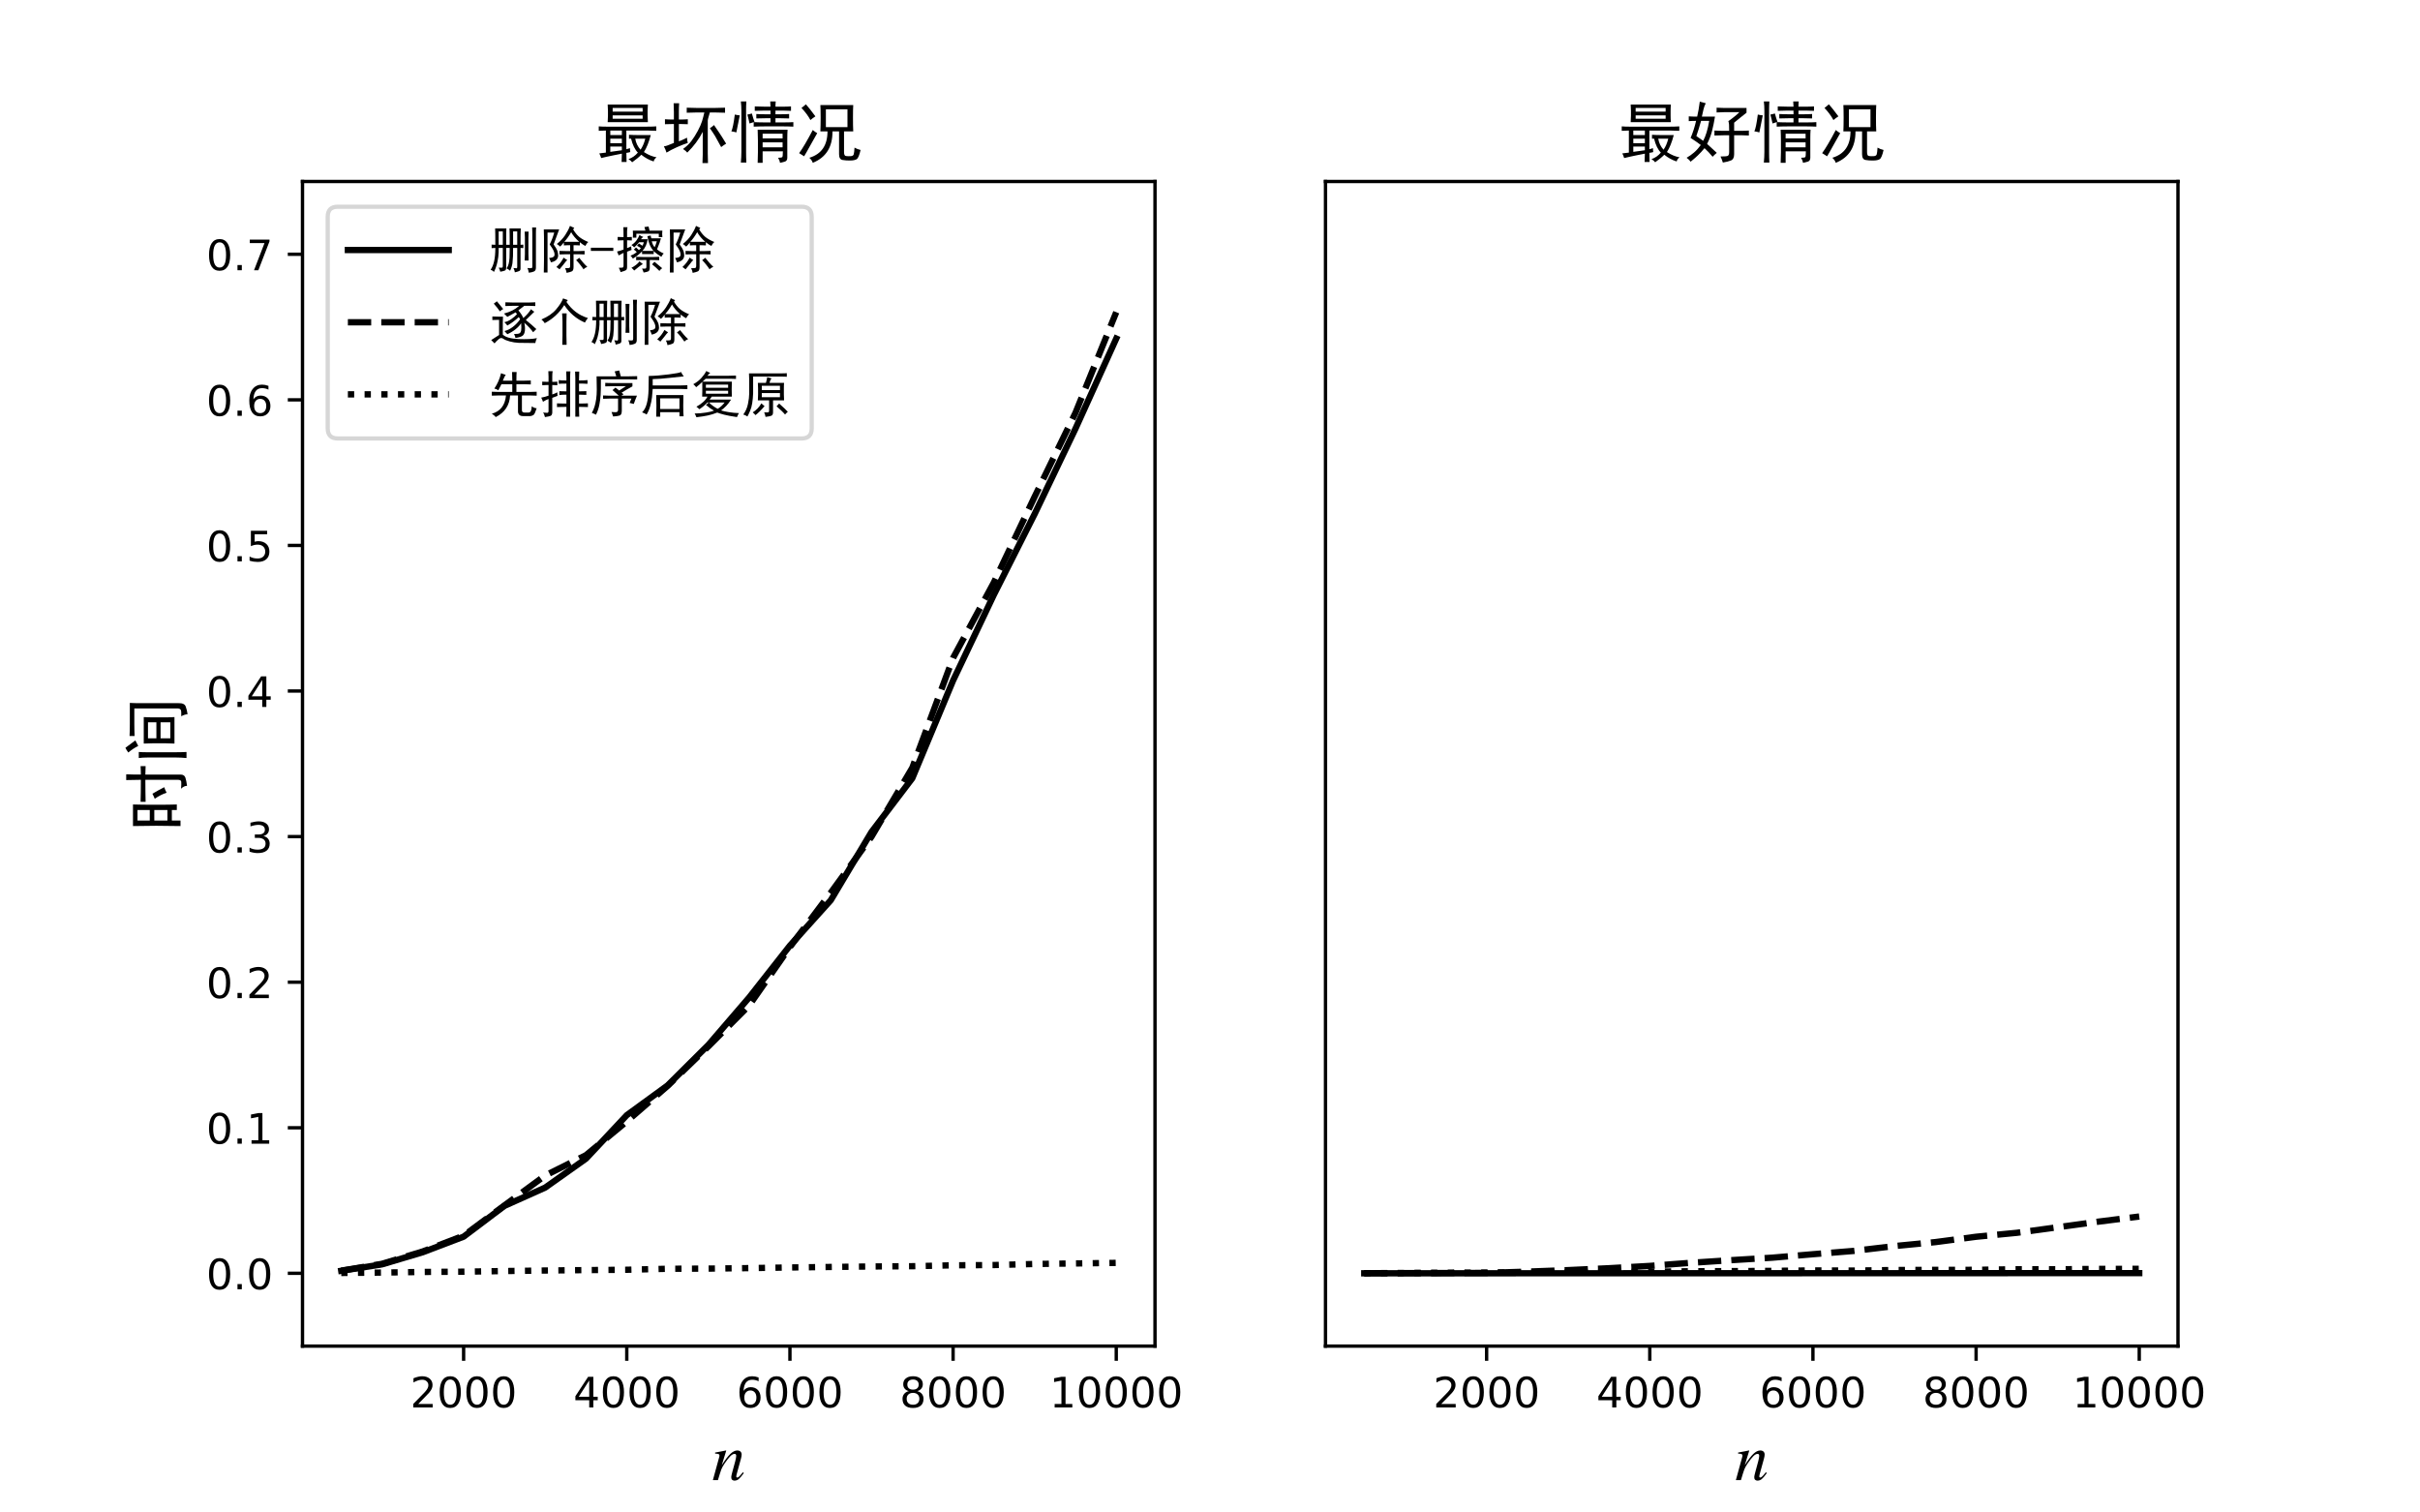 <?xml version="1.0" encoding="UTF-8"?>
<svg xmlns="http://www.w3.org/2000/svg" xmlns:xlink="http://www.w3.org/1999/xlink" width="576pt" height="360pt" viewBox="0 0 576 360" version="1.1">
<defs>
<g>
<symbol overflow="visible" id="glyph0-0">
<path style="stroke:none;" d="M 1.922 -0.828 L 5.359 -0.828 L 5.359 0 L 0.73 0 L 0.73 -0.828 C 1.102 -1.211 1.609 -1.73 2.262 -2.391 C 2.898 -3.039 3.309 -3.461 3.48 -3.648 C 3.801 -4 4.02 -4.301 4.141 -4.551 C 4.262 -4.789 4.328 -5.039 4.328 -5.281 C 4.328 -5.66 4.191 -5.98 3.922 -6.219 C 3.648 -6.461 3.301 -6.59 2.859 -6.59 C 2.551 -6.59 2.219 -6.531 1.879 -6.43 C 1.539 -6.32 1.172 -6.16 0.781 -5.941 L 0.781 -6.941 C 1.18 -7.102 1.551 -7.219 1.891 -7.301 C 2.23 -7.379 2.551 -7.422 2.84 -7.422 C 3.59 -7.422 4.191 -7.23 4.641 -6.852 C 5.09 -6.469 5.32 -5.969 5.32 -5.34 C 5.32 -5.039 5.262 -4.75 5.148 -4.488 C 5.039 -4.219 4.84 -3.898 4.539 -3.539 C 4.461 -3.441 4.199 -3.172 3.762 -2.719 C 3.32 -2.27 2.711 -1.641 1.922 -0.828 Z M 1.922 -0.828 "/>
</symbol>
<symbol overflow="visible" id="glyph0-1">
<path style="stroke:none;" d="M 3.18 -6.641 C 2.672 -6.641 2.289 -6.391 2.031 -5.891 C 1.77 -5.391 1.648 -4.641 1.648 -3.641 C 1.648 -2.641 1.77 -1.891 2.031 -1.391 C 2.289 -0.891 2.672 -0.641 3.18 -0.641 C 3.691 -0.641 4.07 -0.891 4.328 -1.391 C 4.578 -1.891 4.711 -2.641 4.711 -3.641 C 4.711 -4.641 4.578 -5.391 4.328 -5.891 C 4.07 -6.391 3.691 -6.641 3.18 -6.641 Z M 3.18 -7.422 C 3.988 -7.422 4.609 -7.09 5.051 -6.449 C 5.48 -5.801 5.699 -4.859 5.699 -3.641 C 5.699 -2.41 5.48 -1.469 5.051 -0.828 C 4.609 -0.191 3.988 0.129 3.172 0.129 C 2.352 0.129 1.73 -0.191 1.301 -0.828 C 0.871 -1.469 0.66 -2.41 0.66 -3.641 C 0.66 -4.859 0.871 -5.801 1.301 -6.449 C 1.73 -7.09 2.359 -7.422 3.18 -7.422 Z M 3.18 -7.422 "/>
</symbol>
<symbol overflow="visible" id="glyph0-2">
<path style="stroke:none;" d="M 3.781 -6.43 L 1.289 -2.539 L 3.781 -2.539 Z M 3.52 -7.289 L 4.762 -7.289 L 4.762 -2.539 L 5.801 -2.539 L 5.801 -1.719 L 4.762 -1.719 L 4.762 0 L 3.781 0 L 3.781 -1.719 L 0.488 -1.719 L 0.488 -2.672 Z M 3.52 -7.289 "/>
</symbol>
<symbol overflow="visible" id="glyph0-3">
<path style="stroke:none;" d="M 3.301 -4.039 C 2.859 -4.039 2.512 -3.879 2.25 -3.578 C 1.988 -3.281 1.859 -2.859 1.859 -2.34 C 1.859 -1.809 1.988 -1.391 2.25 -1.09 C 2.512 -0.789 2.859 -0.641 3.301 -0.641 C 3.738 -0.641 4.09 -0.789 4.352 -1.09 C 4.609 -1.391 4.738 -1.809 4.738 -2.34 C 4.738 -2.859 4.609 -3.281 4.352 -3.578 C 4.09 -3.879 3.738 -4.039 3.301 -4.039 Z M 5.262 -7.129 L 5.262 -6.23 C 5.012 -6.352 4.762 -6.441 4.512 -6.5 C 4.25 -6.559 4 -6.59 3.762 -6.59 C 3.102 -6.59 2.602 -6.371 2.262 -5.93 C 1.922 -5.488 1.719 -4.82 1.68 -3.941 C 1.871 -4.219 2.109 -4.441 2.398 -4.59 C 2.691 -4.738 3.012 -4.82 3.359 -4.82 C 4.09 -4.82 4.672 -4.59 5.09 -4.148 C 5.512 -3.711 5.73 -3.102 5.73 -2.34 C 5.73 -1.59 5.5 -0.988 5.059 -0.539 C 4.621 -0.09 4.031 0.129 3.301 0.129 C 2.461 0.129 1.809 -0.191 1.371 -0.828 C 0.922 -1.469 0.699 -2.41 0.699 -3.641 C 0.699 -4.789 0.969 -5.711 1.52 -6.391 C 2.059 -7.07 2.801 -7.422 3.719 -7.422 C 3.961 -7.422 4.211 -7.391 4.469 -7.352 C 4.719 -7.301 4.98 -7.23 5.262 -7.129 Z M 5.262 -7.129 "/>
</symbol>
<symbol overflow="visible" id="glyph0-4">
<path style="stroke:none;" d="M 3.18 -3.461 C 2.711 -3.461 2.34 -3.328 2.07 -3.078 C 1.801 -2.828 1.672 -2.488 1.672 -2.051 C 1.672 -1.609 1.801 -1.262 2.07 -1.012 C 2.34 -0.762 2.711 -0.641 3.18 -0.641 C 3.641 -0.641 4.012 -0.762 4.281 -1.02 C 4.551 -1.27 4.691 -1.609 4.691 -2.051 C 4.691 -2.488 4.551 -2.828 4.289 -3.078 C 4.02 -3.328 3.648 -3.461 3.18 -3.461 Z M 2.191 -3.879 C 1.77 -3.98 1.441 -4.18 1.199 -4.469 C 0.961 -4.762 0.852 -5.109 0.852 -5.531 C 0.852 -6.109 1.051 -6.57 1.469 -6.91 C 1.879 -7.25 2.449 -7.422 3.18 -7.422 C 3.898 -7.422 4.469 -7.25 4.891 -6.91 C 5.301 -6.57 5.512 -6.109 5.512 -5.531 C 5.512 -5.109 5.391 -4.762 5.148 -4.469 C 4.91 -4.18 4.59 -3.98 4.172 -3.879 C 4.641 -3.77 5.012 -3.551 5.281 -3.23 C 5.539 -2.91 5.68 -2.512 5.68 -2.051 C 5.68 -1.34 5.461 -0.801 5.031 -0.43 C 4.59 -0.051 3.969 0.129 3.172 0.129 C 2.371 0.129 1.75 -0.051 1.32 -0.43 C 0.891 -0.801 0.68 -1.34 0.68 -2.051 C 0.68 -2.512 0.809 -2.91 1.078 -3.23 C 1.34 -3.551 1.711 -3.77 2.191 -3.879 Z M 1.828 -5.441 C 1.828 -5.059 1.941 -4.762 2.18 -4.551 C 2.422 -4.34 2.75 -4.238 3.18 -4.238 C 3.602 -4.238 3.93 -4.34 4.172 -4.551 C 4.41 -4.762 4.531 -5.059 4.531 -5.441 C 4.531 -5.82 4.41 -6.109 4.172 -6.32 C 3.93 -6.531 3.602 -6.641 3.18 -6.641 C 2.75 -6.641 2.422 -6.531 2.18 -6.32 C 1.941 -6.109 1.828 -5.82 1.828 -5.441 Z M 1.828 -5.441 "/>
</symbol>
<symbol overflow="visible" id="glyph0-5">
<path style="stroke:none;" d="M 1.238 -0.828 L 2.852 -0.828 L 2.852 -6.391 L 1.102 -6.039 L 1.102 -6.941 L 2.84 -7.289 L 3.828 -7.289 L 3.828 -0.828 L 5.441 -0.828 L 5.441 0 L 1.238 0 Z M 1.238 -0.828 "/>
</symbol>
<symbol overflow="visible" id="glyph0-6">
<path style="stroke:none;" d="M 1.07 -1.238 L 2.102 -1.238 L 2.102 0 L 1.07 0 Z M 1.07 -1.238 "/>
</symbol>
<symbol overflow="visible" id="glyph0-7">
<path style="stroke:none;" d="M 4.059 -3.93 C 4.531 -3.828 4.898 -3.621 5.16 -3.301 C 5.422 -2.98 5.559 -2.578 5.559 -2.121 C 5.559 -1.398 5.309 -0.84 4.82 -0.449 C 4.32 -0.059 3.621 0.129 2.711 0.129 C 2.398 0.129 2.078 0.102 1.762 0.039 C 1.441 -0.012 1.102 -0.102 0.762 -0.219 L 0.762 -1.172 C 1.031 -1.012 1.328 -0.891 1.66 -0.809 C 1.98 -0.73 2.32 -0.691 2.68 -0.691 C 3.301 -0.691 3.77 -0.809 4.09 -1.051 C 4.41 -1.289 4.578 -1.648 4.578 -2.121 C 4.578 -2.539 4.43 -2.879 4.129 -3.121 C 3.828 -3.359 3.41 -3.488 2.871 -3.488 L 2.02 -3.488 L 2.02 -4.301 L 2.91 -4.301 C 3.391 -4.301 3.762 -4.391 4.02 -4.59 C 4.281 -4.781 4.41 -5.059 4.41 -5.43 C 4.41 -5.801 4.27 -6.09 4.012 -6.289 C 3.738 -6.488 3.359 -6.59 2.871 -6.59 C 2.602 -6.59 2.309 -6.559 2 -6.5 C 1.691 -6.441 1.352 -6.352 0.98 -6.23 L 0.98 -7.109 C 1.352 -7.211 1.699 -7.289 2.031 -7.34 C 2.352 -7.391 2.66 -7.422 2.961 -7.422 C 3.699 -7.422 4.289 -7.25 4.73 -6.91 C 5.172 -6.57 5.391 -6.109 5.391 -5.531 C 5.391 -5.129 5.27 -4.789 5.039 -4.512 C 4.809 -4.23 4.48 -4.031 4.059 -3.93 Z M 4.059 -3.93 "/>
</symbol>
<symbol overflow="visible" id="glyph0-8">
<path style="stroke:none;" d="M 1.078 -7.289 L 4.949 -7.289 L 4.949 -6.461 L 1.98 -6.461 L 1.98 -4.672 C 2.121 -4.719 2.27 -4.762 2.41 -4.781 C 2.551 -4.801 2.699 -4.82 2.84 -4.82 C 3.648 -4.82 4.289 -4.59 4.77 -4.148 C 5.25 -3.699 5.488 -3.102 5.488 -2.34 C 5.488 -1.551 5.238 -0.941 4.75 -0.512 C 4.262 -0.078 3.57 0.129 2.691 0.129 C 2.379 0.129 2.07 0.102 1.75 0.059 C 1.43 0.012 1.109 -0.059 0.77 -0.172 L 0.77 -1.16 C 1.059 -1 1.359 -0.879 1.68 -0.801 C 1.988 -0.719 2.32 -0.691 2.672 -0.691 C 3.23 -0.691 3.68 -0.828 4.012 -1.129 C 4.328 -1.43 4.5 -1.828 4.5 -2.34 C 4.5 -2.84 4.328 -3.238 4.012 -3.539 C 3.68 -3.84 3.23 -3.988 2.672 -3.988 C 2.41 -3.988 2.141 -3.961 1.879 -3.898 C 1.621 -3.84 1.352 -3.75 1.078 -3.629 Z M 1.078 -7.289 "/>
</symbol>
<symbol overflow="visible" id="glyph0-9">
<path style="stroke:none;" d="M 0.82 -7.289 L 5.512 -7.289 L 5.512 -6.871 L 2.859 0 L 1.828 0 L 4.32 -6.461 L 0.82 -6.461 Z M 0.82 -7.289 "/>
</symbol>
<symbol overflow="visible" id="glyph1-0">
<path style="stroke:none;" d="M 7.359 -1.871 L 7.586 -1.664 C 7.039 -0.91 6.625 -0.434 6.336 -0.207 C 6.047 0.016 5.711 0.129 5.344 0.129 C 5.121 0.129 4.945 0.047 4.801 -0.078 C 4.656 -0.207 4.594 -0.434 4.594 -0.719 C 4.594 -0.879 4.672 -1.281 4.848 -1.922 L 5.551 -4.512 C 5.695 -5.09 5.777 -5.504 5.777 -5.777 C 5.777 -6.078 5.648 -6.238 5.391 -6.238 C 5.07 -6.238 4.734 -6.047 4.367 -5.68 C 4 -5.312 3.551 -4.734 3.023 -3.969 C 2.672 -3.441 2.398 -2.977 2.238 -2.559 C 2.078 -2.145 1.809 -1.281 1.426 0 L 0.223 0 L 1.762 -5.602 C 1.777 -5.695 1.793 -5.793 1.793 -5.871 C 1.793 -6.031 1.711 -6.129 1.566 -6.191 C 1.426 -6.258 1.152 -6.289 0.754 -6.305 L 0.754 -6.559 C 1.168 -6.641 1.633 -6.719 2.145 -6.816 C 2.656 -6.91 3.055 -6.992 3.344 -7.055 L 3.406 -7.023 L 2.336 -3.535 C 3.121 -4.785 3.809 -5.695 4.383 -6.238 C 4.961 -6.785 5.504 -7.055 6.031 -7.055 C 6.352 -7.055 6.609 -6.961 6.801 -6.785 C 6.977 -6.609 7.07 -6.367 7.07 -6.078 C 7.07 -5.809 7.008 -5.488 6.91 -5.121 L 6.016 -1.871 C 5.855 -1.328 5.793 -1.008 5.793 -0.895 C 5.793 -0.703 5.871 -0.609 6.047 -0.609 C 6.238 -0.609 6.574 -0.879 7.023 -1.457 C 7.09 -1.535 7.199 -1.68 7.359 -1.871 Z M 7.359 -1.871 "/>
</symbol>
<symbol overflow="visible" id="glyph2-0">
<path style="stroke:none;" d="M 5.578 -3.984 L 0.238 -3.984 L 0.238 -4.738 L 5.578 -4.738 Z M 5.578 -3.984 "/>
</symbol>
</g>
<clipPath id="clip1">
  <path d="M 29.332 167 L 45 167 L 45 181 L 29.332 181 Z M 29.332 167 "/>
</clipPath>
<clipPath id="clip2">
  <path d="M 116.258 54 L 128 54 L 128 65 L 116.258 65 Z M 116.258 54 "/>
</clipPath>
<clipPath id="clip3">
  <path d="M 129 53.383 L 140.363 53.383 L 140.363 65 L 129 65 Z M 129 53.383 "/>
</clipPath>
<clipPath id="clip4">
  <path d="M 146.258 53.383 L 158 53.383 L 158 65 L 146.258 65 Z M 146.258 53.383 "/>
</clipPath>
<clipPath id="clip5">
  <path d="M 159 53.383 L 170.363 53.383 L 170.363 65 L 159 65 Z M 159 53.383 "/>
</clipPath>
<clipPath id="clip6">
  <path d="M 116.258 71 L 128 71 L 128 82 L 116.258 82 Z M 116.258 71 "/>
</clipPath>
<clipPath id="clip7">
  <path d="M 128.258 71 L 140 71 L 140 82.789 L 128.258 82.789 Z M 128.258 71 "/>
</clipPath>
<clipPath id="clip8">
  <path d="M 140.258 71 L 152 71 L 152 82.789 L 140.258 82.789 Z M 140.258 71 "/>
</clipPath>
<clipPath id="clip9">
  <path d="M 153 70.586 L 164.363 70.586 L 164.363 82.789 L 153 82.789 Z M 153 70.586 "/>
</clipPath>
<clipPath id="clip10">
  <path d="M 117 88 L 128 88 L 128 99.945 L 117 99.945 Z M 117 88 "/>
</clipPath>
<clipPath id="clip11">
  <path d="M 128.258 88 L 140 88 L 140 99.945 L 128.258 99.945 Z M 128.258 88 "/>
</clipPath>
<clipPath id="clip12">
  <path d="M 140.258 88 L 152 88 L 152 99.945 L 140.258 99.945 Z M 140.258 88 "/>
</clipPath>
<clipPath id="clip13">
  <path d="M 152.258 88 L 164 88 L 164 99.945 L 152.258 99.945 Z M 152.258 88 "/>
</clipPath>
<clipPath id="clip14">
  <path d="M 165 88 L 176 88 L 176 99.945 L 165 99.945 Z M 165 88 "/>
</clipPath>
<clipPath id="clip15">
  <path d="M 176.258 88 L 188 88 L 188 99.945 L 176.258 99.945 Z M 176.258 88 "/>
</clipPath>
<clipPath id="clip16">
  <path d="M 401 24 L 416.898 24 L 416.898 39 L 401 39 Z M 401 24 "/>
</clipPath>
<clipPath id="clip17">
  <path d="M 417 24 L 432.898 24 L 432.898 39 L 417 39 Z M 417 24 "/>
</clipPath>
<clipPath id="clip18">
  <path d="M 433 24 L 448.898 24 L 448.898 39 L 433 39 Z M 433 24 "/>
</clipPath>
</defs>
<g id="surface1">
<rect x="0" y="0" width="576" height="360" style="fill:rgb(100%,100%,100%);fill-opacity:1;stroke:none;"/>
<path style=" stroke:none;fill-rule:nonzero;fill:rgb(100%,100%,100%);fill-opacity:1;" d="M 72 320.398 L 274.91 320.398 L 274.91 43.199 L 72 43.199 Z M 72 320.398 "/>
<path style="fill:none;stroke-width:0.8;stroke-linecap:butt;stroke-linejoin:round;stroke:rgb(0%,0%,0%);stroke-opacity:1;stroke-miterlimit:10;" d="M 110.348 39.602 L 110.348 36.102 " transform="matrix(1,0,0,-1,0,360)"/>
<g style="fill:rgb(0%,0%,0%);fill-opacity:1;">
  <use xlink:href="#glyph0-0" x="97.63" y="334.994"/>
  <use xlink:href="#glyph0-1" x="103.99" y="334.994"/>
  <use xlink:href="#glyph0-1" x="110.35" y="334.994"/>
  <use xlink:href="#glyph0-1" x="116.71" y="334.994"/>
</g>
<path style="fill:none;stroke-width:0.8;stroke-linecap:butt;stroke-linejoin:round;stroke:rgb(0%,0%,0%);stroke-opacity:1;stroke-miterlimit:10;" d="M 149.184 39.602 L 149.184 36.102 " transform="matrix(1,0,0,-1,0,360)"/>
<g style="fill:rgb(0%,0%,0%);fill-opacity:1;">
  <use xlink:href="#glyph0-2" x="136.464" y="334.994"/>
  <use xlink:href="#glyph0-1" x="142.824" y="334.994"/>
  <use xlink:href="#glyph0-1" x="149.184" y="334.994"/>
  <use xlink:href="#glyph0-1" x="155.544" y="334.994"/>
</g>
<path style="fill:none;stroke-width:0.8;stroke-linecap:butt;stroke-linejoin:round;stroke:rgb(0%,0%,0%);stroke-opacity:1;stroke-miterlimit:10;" d="M 188.016 39.602 L 188.016 36.102 " transform="matrix(1,0,0,-1,0,360)"/>
<g style="fill:rgb(0%,0%,0%);fill-opacity:1;">
  <use xlink:href="#glyph0-3" x="175.299" y="334.994"/>
  <use xlink:href="#glyph0-1" x="181.659" y="334.994"/>
  <use xlink:href="#glyph0-1" x="188.019" y="334.994"/>
  <use xlink:href="#glyph0-1" x="194.379" y="334.994"/>
</g>
<path style="fill:none;stroke-width:0.8;stroke-linecap:butt;stroke-linejoin:round;stroke:rgb(0%,0%,0%);stroke-opacity:1;stroke-miterlimit:10;" d="M 226.852 39.602 L 226.852 36.102 " transform="matrix(1,0,0,-1,0,360)"/>
<g style="fill:rgb(0%,0%,0%);fill-opacity:1;">
  <use xlink:href="#glyph0-4" x="214.133" y="334.994"/>
  <use xlink:href="#glyph0-1" x="220.493" y="334.994"/>
  <use xlink:href="#glyph0-1" x="226.853" y="334.994"/>
  <use xlink:href="#glyph0-1" x="233.213" y="334.994"/>
</g>
<path style="fill:none;stroke-width:0.8;stroke-linecap:butt;stroke-linejoin:round;stroke:rgb(0%,0%,0%);stroke-opacity:1;stroke-miterlimit:10;" d="M 265.688 39.602 L 265.688 36.102 " transform="matrix(1,0,0,-1,0,360)"/>
<g style="fill:rgb(0%,0%,0%);fill-opacity:1;">
  <use xlink:href="#glyph0-5" x="249.788" y="334.994"/>
  <use xlink:href="#glyph0-1" x="256.148" y="334.994"/>
  <use xlink:href="#glyph0-1" x="262.508" y="334.994"/>
  <use xlink:href="#glyph0-1" x="268.868" y="334.994"/>
  <use xlink:href="#glyph0-1" x="275.228" y="334.994"/>
</g>
<g style="fill:rgb(0%,0%,0%);fill-opacity:1;">
  <use xlink:href="#glyph1-0" x="169.455" y="352.291"/>
</g>
<path style="fill:none;stroke-width:0.8;stroke-linecap:butt;stroke-linejoin:round;stroke:rgb(0%,0%,0%);stroke-opacity:1;stroke-miterlimit:10;" d="M 72 56.926 L 68.5 56.926 " transform="matrix(1,0,0,-1,0,360)"/>
<g style="fill:rgb(0%,0%,0%);fill-opacity:1;">
  <use xlink:href="#glyph0-1" x="49.094" y="306.872"/>
  <use xlink:href="#glyph0-6" x="55.454" y="306.872"/>
  <use xlink:href="#glyph0-1" x="58.634" y="306.872"/>
</g>
<path style="fill:none;stroke-width:0.8;stroke-linecap:butt;stroke-linejoin:round;stroke:rgb(0%,0%,0%);stroke-opacity:1;stroke-miterlimit:10;" d="M 72 91.574 L 68.5 91.574 " transform="matrix(1,0,0,-1,0,360)"/>
<g style="fill:rgb(0%,0%,0%);fill-opacity:1;">
  <use xlink:href="#glyph0-1" x="49.094" y="272.222"/>
  <use xlink:href="#glyph0-6" x="55.454" y="272.222"/>
  <use xlink:href="#glyph0-5" x="58.634" y="272.222"/>
</g>
<path style="fill:none;stroke-width:0.8;stroke-linecap:butt;stroke-linejoin:round;stroke:rgb(0%,0%,0%);stroke-opacity:1;stroke-miterlimit:10;" d="M 72 126.227 L 68.5 126.227 " transform="matrix(1,0,0,-1,0,360)"/>
<g style="fill:rgb(0%,0%,0%);fill-opacity:1;">
  <use xlink:href="#glyph0-1" x="49.094" y="237.572"/>
  <use xlink:href="#glyph0-6" x="55.454" y="237.572"/>
  <use xlink:href="#glyph0-0" x="58.634" y="237.572"/>
</g>
<path style="fill:none;stroke-width:0.8;stroke-linecap:butt;stroke-linejoin:round;stroke:rgb(0%,0%,0%);stroke-opacity:1;stroke-miterlimit:10;" d="M 72 160.875 L 68.5 160.875 " transform="matrix(1,0,0,-1,0,360)"/>
<g style="fill:rgb(0%,0%,0%);fill-opacity:1;">
  <use xlink:href="#glyph0-1" x="49.094" y="202.922"/>
  <use xlink:href="#glyph0-6" x="55.454" y="202.922"/>
  <use xlink:href="#glyph0-7" x="58.634" y="202.922"/>
</g>
<path style="fill:none;stroke-width:0.8;stroke-linecap:butt;stroke-linejoin:round;stroke:rgb(0%,0%,0%);stroke-opacity:1;stroke-miterlimit:10;" d="M 72 195.523 L 68.5 195.523 " transform="matrix(1,0,0,-1,0,360)"/>
<g style="fill:rgb(0%,0%,0%);fill-opacity:1;">
  <use xlink:href="#glyph0-1" x="49.094" y="168.272"/>
  <use xlink:href="#glyph0-6" x="55.454" y="168.272"/>
  <use xlink:href="#glyph0-2" x="58.634" y="168.272"/>
</g>
<path style="fill:none;stroke-width:0.8;stroke-linecap:butt;stroke-linejoin:round;stroke:rgb(0%,0%,0%);stroke-opacity:1;stroke-miterlimit:10;" d="M 72 230.176 L 68.5 230.176 " transform="matrix(1,0,0,-1,0,360)"/>
<g style="fill:rgb(0%,0%,0%);fill-opacity:1;">
  <use xlink:href="#glyph0-1" x="49.094" y="133.622"/>
  <use xlink:href="#glyph0-6" x="55.454" y="133.622"/>
  <use xlink:href="#glyph0-8" x="58.634" y="133.622"/>
</g>
<path style="fill:none;stroke-width:0.8;stroke-linecap:butt;stroke-linejoin:round;stroke:rgb(0%,0%,0%);stroke-opacity:1;stroke-miterlimit:10;" d="M 72 264.824 L 68.5 264.824 " transform="matrix(1,0,0,-1,0,360)"/>
<g style="fill:rgb(0%,0%,0%);fill-opacity:1;">
  <use xlink:href="#glyph0-1" x="49.094" y="98.972"/>
  <use xlink:href="#glyph0-6" x="55.454" y="98.972"/>
  <use xlink:href="#glyph0-3" x="58.634" y="98.972"/>
</g>
<path style="fill:none;stroke-width:0.8;stroke-linecap:butt;stroke-linejoin:round;stroke:rgb(0%,0%,0%);stroke-opacity:1;stroke-miterlimit:10;" d="M 72 299.477 L 68.5 299.477 " transform="matrix(1,0,0,-1,0,360)"/>
<g style="fill:rgb(0%,0%,0%);fill-opacity:1;">
  <use xlink:href="#glyph0-1" x="49.094" y="64.322"/>
  <use xlink:href="#glyph0-6" x="55.454" y="64.322"/>
  <use xlink:href="#glyph0-9" x="58.634" y="64.322"/>
</g>
<path style=" stroke:none;fill-rule:nonzero;fill:rgb(0%,0%,0%);fill-opacity:1;" d="M 31.652 191.48 C 33.156 191.527 34.98 191.543 37.094 191.543 C 39.223 191.543 40.887 191.527 42.086 191.48 L 42.086 192.793 L 40.902 192.793 L 40.902 195.305 L 42.965 195.305 L 42.965 196.617 C 41.047 196.586 39.125 196.551 37.191 196.551 C 35.254 196.551 33.414 196.586 31.652 196.617 Z M 33.527 185.609 C 32.277 185.609 31.125 185.641 30.039 185.672 L 30.039 184.297 C 31.125 184.344 32.277 184.359 33.527 184.359 C 33.527 183.754 33.508 183.078 33.461 182.359 L 34.66 182.359 C 34.629 183.078 34.598 183.754 34.598 184.359 L 42.965 184.359 C 43.574 184.359 43.973 184.617 44.133 185.113 C 44.293 185.625 44.422 186.266 44.52 187.047 C 44.004 187.047 43.543 187.289 43.094 187.734 C 43.156 186.953 43.172 186.406 43.141 186.09 C 43.109 185.77 42.855 185.609 42.34 185.609 L 34.598 185.609 C 34.598 187.703 34.629 189.449 34.66 190.855 L 33.461 190.855 C 33.508 189.527 33.527 187.785 33.527 185.609 Z M 39.848 192.793 L 36.727 192.793 L 36.727 195.305 L 39.848 195.305 Z M 35.652 192.793 L 32.727 192.793 L 32.727 195.305 L 35.652 195.305 Z M 36.277 188.922 C 37.156 188.391 38.102 187.879 39.094 187.367 C 39.223 187.785 39.414 188.23 39.652 188.68 C 38.66 189.016 37.719 189.496 36.836 190.121 C 36.68 189.734 36.5 189.336 36.277 188.922 Z M 36.277 188.922 "/>
<g clip-path="url(#clip1)" clip-rule="nonzero">
<path style=" stroke:none;fill-rule:nonzero;fill:rgb(0%,0%,0%);fill-opacity:1;" d="M 34.215 170.68 C 35.016 170.727 35.703 170.742 36.277 170.742 L 39.59 170.742 C 40.133 170.742 40.789 170.727 41.527 170.68 L 41.527 176.984 C 40.789 176.953 40.117 176.922 39.527 176.922 L 36.277 176.922 C 35.703 176.922 35.016 176.953 34.215 176.984 Z M 30.902 167.305 C 31.703 167.352 32.484 167.367 33.285 167.367 L 42.469 167.367 C 43.414 167.336 43.988 167.594 44.199 168.152 C 44.406 168.711 44.551 169.32 44.645 169.992 C 44.133 170.039 43.637 170.199 43.141 170.488 C 43.172 169.703 43.141 169.191 43.031 168.969 C 42.902 168.742 42.629 168.617 42.215 168.617 L 31.973 168.617 L 31.973 172.359 C 31.973 173.367 32.004 174.312 32.039 175.176 L 30.836 175.176 C 30.887 174.312 30.902 173.367 30.902 172.359 Z M 44.391 180.426 C 43.559 180.344 42.695 180.297 41.781 180.297 L 35.223 180.297 C 34.359 180.297 33.621 180.344 33.031 180.426 L 33.031 178.984 C 33.668 179.031 34.262 179.047 34.836 179.047 L 41.848 179.047 C 42.68 179.047 43.527 179.031 44.391 178.984 Z M 40.535 171.93 L 38.215 171.93 L 38.215 175.734 L 40.535 175.734 Z M 37.223 171.93 L 35.223 171.93 L 35.223 175.734 L 37.223 175.734 Z M 29.848 177.992 C 30.359 177.625 31.141 177.031 32.215 176.23 C 32.438 176.695 32.66 177.129 32.902 177.543 C 32.07 177.961 31.285 178.488 30.535 179.113 C 30.215 178.664 29.973 178.281 29.848 177.992 Z M 29.848 177.992 "/>
</g>
<path style="fill:none;stroke-width:1.5;stroke-linecap:square;stroke-linejoin:round;stroke:rgb(0%,0%,0%);stroke-opacity:1;stroke-miterlimit:10;" d="M 81.223 57.527 L 90.934 59.062 L 100.641 61.949 L 110.348 65.648 L 120.059 72.977 L 129.766 77.332 L 139.473 84.215 L 149.184 94.57 L 158.891 101.637 L 168.602 111.293 L 178.309 122.578 L 188.016 134.93 L 197.727 145.715 L 207.434 161.98 L 217.145 174.762 L 226.852 198.023 L 236.559 218.445 L 246.27 237.676 L 255.977 257.965 L 265.688 279.414 " transform="matrix(1,0,0,-1,0,360)"/>
<path style="fill:none;stroke-width:1.5;stroke-linecap:butt;stroke-linejoin:round;stroke:rgb(0%,0%,0%);stroke-opacity:1;stroke-dasharray:5.55,2.4;stroke-miterlimit:10;" d="M 81.223 57.562 L 90.934 59.188 L 100.641 62.137 L 110.348 65.883 L 120.059 73.086 L 129.766 80.207 L 139.473 85.047 L 149.184 93.09 L 158.891 101.527 L 168.602 110.941 L 178.309 120.691 L 188.016 134.598 L 197.727 147.512 L 207.434 160.844 L 217.145 177.262 L 226.852 203.406 L 236.559 221.371 L 246.27 241.793 L 255.977 261.734 L 265.688 285.691 " transform="matrix(1,0,0,-1,0,360)"/>
<path style="fill:none;stroke-width:1.5;stroke-linecap:butt;stroke-linejoin:round;stroke:rgb(0%,0%,0%);stroke-opacity:1;stroke-dasharray:1.5,2.475;stroke-miterlimit:10;" d="M 81.223 57.008 L 90.934 57.102 L 100.641 57.25 L 110.348 57.316 L 120.059 57.465 L 129.766 57.594 L 139.473 57.691 L 149.184 57.773 L 158.891 58.008 L 168.602 58.047 L 178.309 58.164 L 188.016 58.316 L 197.727 58.438 L 207.434 58.555 L 217.145 58.617 L 226.852 58.832 L 236.559 58.895 L 246.27 59.148 L 255.977 59.273 L 265.688 59.41 " transform="matrix(1,0,0,-1,0,360)"/>
<path style="fill:none;stroke-width:0.8;stroke-linecap:square;stroke-linejoin:miter;stroke:rgb(0%,0%,0%);stroke-opacity:1;stroke-miterlimit:10;" d="M 72 39.602 L 72 316.801 " transform="matrix(1,0,0,-1,0,360)"/>
<path style="fill:none;stroke-width:0.8;stroke-linecap:square;stroke-linejoin:miter;stroke:rgb(0%,0%,0%);stroke-opacity:1;stroke-miterlimit:10;" d="M 274.91 39.602 L 274.91 316.801 " transform="matrix(1,0,0,-1,0,360)"/>
<path style="fill:none;stroke-width:0.8;stroke-linecap:square;stroke-linejoin:miter;stroke:rgb(0%,0%,0%);stroke-opacity:1;stroke-miterlimit:10;" d="M 72 39.602 L 274.91 39.602 " transform="matrix(1,0,0,-1,0,360)"/>
<path style="fill:none;stroke-width:0.8;stroke-linecap:square;stroke-linejoin:miter;stroke:rgb(0%,0%,0%);stroke-opacity:1;stroke-miterlimit:10;" d="M 72 316.801 L 274.91 316.801 " transform="matrix(1,0,0,-1,0,360)"/>
<path style=" stroke:none;fill-rule:nonzero;fill:rgb(0%,0%,0%);fill-opacity:1;" d="M 142.637 36.512 C 142.957 36.48 143.488 36.414 144.207 36.32 L 144.207 31.07 C 143.664 31.07 143.086 31.105 142.512 31.137 L 142.512 30.078 C 143.086 30.129 143.68 30.145 144.27 30.145 L 154.016 30.145 C 154.75 30.145 155.488 30.129 156.207 30.078 L 156.207 31.137 C 155.488 31.105 154.75 31.07 154.016 31.07 L 149.086 31.07 L 149.086 35.52 L 149.949 35.266 C 149.949 35.648 149.965 35.953 150.016 36.191 C 149.68 36.289 149.375 36.352 149.086 36.383 C 149.086 37.137 149.102 37.855 149.133 38.559 L 147.949 38.559 C 147.984 37.855 148.016 37.199 148.016 36.574 C 147.551 36.672 146.879 36.801 145.984 36.977 C 145.086 37.168 144.109 37.359 143.086 37.617 C 142.957 37.168 142.797 36.801 142.637 36.512 Z M 154.207 24.879 C 154.16 25.426 154.141 25.938 154.141 26.383 L 154.141 27.52 C 154.141 27.969 154.16 28.496 154.207 29.07 L 144.637 29.07 C 144.672 28.496 144.703 27.969 144.703 27.52 L 144.703 26.383 C 144.703 25.938 144.672 25.426 144.637 24.879 Z M 149.711 32.078 C 150.445 32.129 151.133 32.145 151.773 32.145 L 154.895 32.145 C 154.43 33.902 153.887 35.246 153.262 36.191 C 154.301 36.863 155.309 37.281 156.27 37.441 C 155.887 37.727 155.664 38.047 155.582 38.434 C 154.527 38.098 153.551 37.566 152.637 36.832 C 152.094 37.391 151.359 37.984 150.461 38.625 C 150.285 38.367 150 38.113 149.582 37.871 C 150.445 37.586 151.199 37.07 151.824 36.32 C 151.117 35.617 150.574 34.512 150.207 33.008 L 149.711 33.008 Z M 152.957 26.574 L 152.957 25.695 L 145.824 25.695 L 145.824 26.574 Z M 152.957 28.258 L 152.957 27.457 L 145.824 27.457 L 145.824 28.258 Z M 151.199 33.008 C 151.359 34.016 151.789 34.895 152.461 35.633 C 152.941 34.93 153.328 34.062 153.582 33.008 Z M 148.016 34.078 L 148.016 33.008 L 145.262 33.008 L 145.262 34.078 Z M 148.016 35.762 L 148.016 34.879 L 145.262 34.879 L 145.262 36.145 Z M 148.016 32.145 L 148.016 31.07 L 145.262 31.07 L 145.262 32.145 Z M 148.016 32.145 "/>
<path style=" stroke:none;fill-rule:nonzero;fill:rgb(0%,0%,0%);fill-opacity:1;" d="M 170.141 25.695 C 170.797 25.695 171.613 25.68 172.574 25.633 L 172.574 26.832 C 171.648 26.801 170.848 26.77 170.141 26.77 L 168.957 26.77 C 168.574 27.984 168.414 28.672 168.461 28.832 L 168.461 36.574 C 168.461 37.344 168.48 38.098 168.512 38.816 L 167.199 38.816 C 167.23 38.145 167.262 37.473 167.262 36.832 L 167.262 31.391 C 166.336 33.184 165.117 34.832 163.582 36.32 C 163.406 36.078 163.07 35.793 162.574 35.457 C 163.375 34.879 164.031 34.258 164.543 33.586 C 165.055 32.91 165.566 32.113 166.078 31.168 C 166.574 30.238 166.91 29.457 167.102 28.832 C 167.293 28.207 167.469 27.52 167.648 26.77 L 165.887 26.77 C 165.215 26.77 164.414 26.801 163.453 26.832 L 163.453 25.633 C 164.414 25.68 165.215 25.695 165.887 25.695 Z M 160.398 28.449 L 160.398 26.641 C 160.398 25.902 160.367 25.215 160.336 24.574 L 161.648 24.574 C 161.598 25.215 161.582 25.902 161.582 26.641 L 161.582 28.449 L 162.016 28.449 C 162.512 28.449 163.07 28.434 163.711 28.383 L 163.711 29.566 C 163.07 29.535 162.512 29.52 162.016 29.52 L 161.582 29.52 L 161.582 33.633 C 161.871 33.566 162.512 33.281 163.52 32.77 C 163.551 33.312 163.613 33.727 163.711 34.016 C 162.941 34.273 162.078 34.609 161.102 35.039 C 160.125 35.488 159.309 35.902 158.637 36.32 C 158.48 35.793 158.27 35.297 158.016 34.832 C 158.336 34.801 158.637 34.719 158.91 34.609 C 159.184 34.512 159.68 34.305 160.398 34.016 L 160.398 29.52 L 160.141 29.52 C 159.551 29.52 158.926 29.535 158.27 29.566 L 158.27 28.383 C 158.926 28.434 159.535 28.449 160.078 28.449 Z M 169.949 29.762 C 170.32 30.305 170.703 30.879 171.102 31.457 C 171.504 32.031 172.078 32.945 172.832 34.191 C 172.445 34.414 172.062 34.688 171.648 35.008 C 171.055 33.887 170.574 33.023 170.207 32.398 C 169.824 31.777 169.406 31.152 168.957 30.512 C 169.199 30.383 169.535 30.145 169.949 29.762 Z M 169.949 29.762 "/>
<path style=" stroke:none;fill-rule:nonzero;fill:rgb(0%,0%,0%);fill-opacity:1;" d="M 180.398 33.52 C 180.398 32.559 180.367 31.68 180.336 30.879 L 187.453 30.879 C 187.406 31.602 187.391 32.273 187.391 32.879 L 187.391 37.551 C 187.391 38 187.215 38.305 186.895 38.434 C 186.559 38.559 186.141 38.656 185.648 38.754 C 185.598 38.367 185.453 37.969 185.199 37.551 C 185.773 37.551 186.109 37.488 186.207 37.375 C 186.285 37.246 186.336 36.816 186.336 36.016 L 181.52 36.016 L 181.52 38.754 L 180.336 38.754 C 180.367 37.793 180.398 36.961 180.398 36.258 Z M 179.391 29.07 C 180.383 29.121 181.309 29.137 182.141 29.137 L 183.391 29.137 L 183.391 28.145 L 182.207 28.145 C 181.488 28.145 180.75 28.16 180.016 28.191 L 180.016 27.137 C 180.75 27.184 181.488 27.199 182.207 27.199 L 183.391 27.199 L 183.391 26.32 L 182.078 26.32 C 181.406 26.32 180.605 26.352 179.648 26.383 L 179.648 25.328 C 180.637 25.375 181.438 25.391 182.078 25.391 L 183.391 25.391 C 183.391 24.977 183.359 24.559 183.328 24.145 L 184.637 24.145 C 184.59 24.559 184.574 24.977 184.574 25.391 L 186.27 25.391 C 186.973 25.391 187.629 25.375 188.27 25.328 L 188.27 26.383 C 187.629 26.352 186.973 26.32 186.27 26.32 L 184.574 26.32 L 184.574 27.199 L 185.773 27.199 C 186.43 27.199 187.117 27.184 187.824 27.137 L 187.824 28.191 C 187.07 28.16 186.383 28.145 185.773 28.145 L 184.574 28.145 L 184.574 29.137 L 186.398 29.137 C 187.391 29.137 188.191 29.121 188.832 29.07 L 188.832 30.145 C 188.191 30.113 187.359 30.078 186.336 30.078 L 182.207 30.078 C 181.117 30.078 180.176 30.113 179.391 30.145 Z M 177.648 24.145 C 177.598 24.848 177.582 25.535 177.582 26.191 L 177.582 36.145 C 177.582 37.008 177.598 37.855 177.648 38.688 L 176.336 38.688 C 176.414 37.855 176.461 37.008 176.461 36.145 L 176.461 26.383 C 176.461 25.551 176.414 24.816 176.336 24.145 Z M 186.27 35.07 L 186.27 33.887 L 181.52 33.887 L 181.52 35.07 Z M 186.27 32.945 L 186.27 31.824 L 181.52 31.824 L 181.52 32.945 Z M 176.078 27.457 C 175.984 27.84 175.711 29.184 175.262 31.52 C 174.879 31.391 174.496 31.312 174.078 31.266 C 174.367 30.641 174.637 29.312 174.895 27.266 C 175.262 27.359 175.664 27.426 176.078 27.457 Z M 178.398 29.391 C 178.301 28.895 178.141 28.191 177.887 27.266 C 178.176 27.23 178.543 27.137 178.957 27.008 C 179.199 27.887 179.406 28.559 179.582 29.008 C 179.117 29.137 178.719 29.266 178.398 29.391 Z M 178.398 29.391 "/>
<path style=" stroke:none;fill-rule:nonzero;fill:rgb(0%,0%,0%);fill-opacity:1;" d="M 203.086 25.008 C 203.039 25.648 203.023 26.641 203.023 28.016 C 203.023 29.391 203.039 30.48 203.086 31.266 L 200.895 31.266 L 200.895 36.191 C 200.895 36.785 201.039 37.105 201.359 37.137 C 201.664 37.184 202.031 37.199 202.445 37.168 C 202.863 37.152 203.117 37.008 203.199 36.734 C 203.277 36.465 203.344 35.938 203.391 35.137 C 203.84 35.391 204.32 35.586 204.832 35.695 C 204.543 36.977 204.223 37.711 203.887 37.902 C 203.551 38.098 203.055 38.191 202.383 38.207 C 201.711 38.223 201.102 38.176 200.543 38.078 C 199.984 37.984 199.711 37.52 199.711 36.703 L 199.711 31.266 L 198.141 31.266 C 198.176 34.977 196.621 37.473 193.453 38.754 C 193.328 38.336 193.055 37.938 192.637 37.551 C 195.52 36.688 196.957 34.594 196.957 31.266 L 195.262 31.266 C 195.293 30.48 195.328 29.391 195.328 27.984 C 195.328 26.594 195.293 25.602 195.262 25.008 Z M 201.711 30.258 L 201.711 26.016 L 196.574 26.016 L 196.574 30.258 Z M 194.512 31.695 C 194.047 32.496 193.488 33.488 192.816 34.703 C 192.141 35.922 191.68 36.754 191.391 37.199 C 190.973 36.91 190.574 36.672 190.207 36.449 C 191.039 35.328 192.109 33.504 193.453 30.945 C 193.871 31.297 194.223 31.535 194.512 31.695 Z M 191.824 24.832 C 192.078 25.121 192.414 25.535 192.832 26.047 C 193.246 26.574 193.664 27.121 194.078 27.695 C 193.613 28 193.215 28.289 192.895 28.574 C 192.383 27.617 191.68 26.656 190.766 25.695 C 191.184 25.328 191.535 25.039 191.824 24.832 Z M 191.824 24.832 "/>
<path style="fill-rule:nonzero;fill:rgb(100%,100%,100%);fill-opacity:0.8;stroke-width:1;stroke-linecap:butt;stroke-linejoin:miter;stroke:rgb(79.999%,79.999%,79.999%);stroke-opacity:0.8;stroke-miterlimit:10;" d="M 80.398 255.637 L 190.801 255.637 C 192.398 255.637 193.199 256.438 193.199 258.039 L 193.199 308.398 C 193.199 310 192.398 310.801 190.801 310.801 L 80.398 310.801 C 78.801 310.801 78 310 78 308.398 L 78 258.039 C 78 256.438 78.801 255.637 80.398 255.637 Z M 80.398 255.637 " transform="matrix(1,0,0,-1,0,360)"/>
<path style="fill:none;stroke-width:1.5;stroke-linecap:square;stroke-linejoin:round;stroke:rgb(0%,0%,0%);stroke-opacity:1;stroke-miterlimit:10;" d="M 82.801 300.496 L 106.801 300.496 " transform="matrix(1,0,0,-1,0,360)"/>
<g style="fill:rgb(0%,0%,0%);fill-opacity:1;">
  <use xlink:href="#glyph2-0" x="140.4" y="63.703"/>
</g>
<g clip-path="url(#clip2)" clip-rule="nonzero">
<path style=" stroke:none;fill-rule:nonzero;fill:rgb(0%,0%,0%);fill-opacity:1;" d="M 117.898 58.266 C 117.898 56.18 117.875 54.883 117.852 54.379 L 120.527 54.379 C 120.492 54.668 120.48 55.965 120.48 58.266 L 121.32 58.266 C 121.32 56.18 121.297 54.883 121.273 54.379 L 123.949 54.379 C 123.91 54.848 123.898 56.145 123.898 58.266 C 124.078 58.266 124.297 58.254 124.559 58.219 L 124.559 59.059 C 124.297 59.035 124.078 59.012 123.898 59.012 L 123.898 63.93 C 123.898 64.242 123.781 64.434 123.539 64.531 C 123.301 64.629 122.977 64.723 122.543 64.82 C 122.508 64.508 122.398 64.16 122.207 63.789 C 122.617 63.848 122.867 63.871 122.965 63.859 C 123.059 63.836 123.109 63.727 123.109 63.512 L 123.109 59.012 L 122.125 59.012 C 122.125 59.805 122.113 60.449 122.102 60.969 C 122.074 61.484 122.039 62.023 121.98 62.586 C 121.906 63.152 121.727 63.762 121.414 64.445 C 121.164 64.219 120.887 64.027 120.574 63.883 C 120.816 63.547 120.984 63.176 121.078 62.766 C 121.176 62.359 121.234 61.891 121.273 61.363 C 121.297 60.836 121.32 60.043 121.32 59.012 L 120.48 59.012 L 120.48 63.703 C 120.48 64.062 120.383 64.293 120.191 64.387 C 120 64.484 119.629 64.578 119.074 64.676 C 119.004 64.328 118.883 64.004 118.691 63.703 C 119.125 63.727 119.398 63.727 119.508 63.703 C 119.617 63.68 119.676 63.57 119.676 63.379 L 119.676 59.012 L 118.691 59.012 C 118.715 59.73 118.691 60.449 118.598 61.148 C 118.5 61.855 118.379 62.492 118.223 63.043 C 118.066 63.605 117.852 64.16 117.574 64.723 C 117.348 64.473 117.086 64.305 116.773 64.207 C 117.145 63.691 117.422 63.008 117.613 62.168 C 117.805 61.328 117.898 60.27 117.898 59.012 C 117.551 59.012 117.254 59.035 117.012 59.059 L 117.012 58.219 C 117.254 58.254 117.551 58.266 117.898 58.266 Z M 127.609 54.141 C 127.57 54.582 127.559 55.039 127.559 55.496 L 127.559 63.703 C 127.559 64.16 127.414 64.461 127.129 64.602 C 126.84 64.746 126.422 64.844 125.867 64.914 C 125.797 64.473 125.688 64.098 125.543 63.789 C 126.098 63.848 126.434 63.859 126.539 63.812 C 126.648 63.762 126.707 63.645 126.707 63.426 L 126.707 55.496 C 126.707 55.004 126.684 54.547 126.66 54.141 Z M 125.82 55.125 C 125.785 55.531 125.773 55.988 125.773 56.48 L 125.773 60.426 C 125.773 60.957 125.785 61.484 125.82 62.012 L 124.883 62.012 C 124.906 61.52 124.934 60.992 124.934 60.426 L 124.934 56.48 C 124.934 55.988 124.906 55.531 124.883 55.125 Z M 119.676 58.266 L 119.676 55.074 L 118.691 55.074 L 118.691 58.266 Z M 123.109 58.266 L 123.109 55.074 L 122.125 55.074 L 122.125 58.266 Z M 123.109 58.266 "/>
</g>
<g clip-path="url(#clip3)" clip-rule="nonzero">
<path style=" stroke:none;fill-rule:nonzero;fill:rgb(0%,0%,0%);fill-opacity:1;" d="M 136.512 58.363 L 136.512 59.766 L 137.594 59.766 C 138.023 59.766 138.539 59.754 139.141 59.719 L 139.141 60.559 C 138.562 60.535 138.07 60.512 137.641 60.512 L 136.512 60.512 L 136.512 63.559 C 136.512 64.109 136.379 64.461 136.129 64.578 C 135.875 64.699 135.457 64.832 134.867 64.949 C 134.832 64.613 134.711 64.242 134.496 63.836 C 134.988 63.836 135.312 63.812 135.469 63.789 C 135.625 63.75 135.707 63.57 135.707 63.234 L 135.707 60.512 L 134.82 60.512 C 134.258 60.512 133.703 60.535 133.176 60.559 L 133.176 59.719 C 133.68 59.754 134.242 59.766 134.867 59.766 L 135.707 59.766 L 135.707 58.363 L 135.191 58.363 C 134.879 58.363 134.543 58.387 134.207 58.41 L 134.207 57.703 C 133.836 58.184 133.535 58.508 133.32 58.688 C 133.105 58.473 132.84 58.266 132.527 58.074 C 133.332 57.449 133.992 56.754 134.508 55.977 C 135.023 55.195 135.406 54.465 135.66 53.766 C 135.949 53.922 136.285 54.078 136.691 54.234 C 136.633 54.332 136.535 54.465 136.414 54.605 C 136.848 55.328 137.316 55.914 137.82 56.348 C 138.324 56.777 139.055 57.199 140.027 57.605 C 139.738 57.836 139.512 58.148 139.32 58.543 C 138.938 58.363 138.504 58.062 138.012 57.656 L 138.012 58.41 C 137.605 58.387 137.219 58.363 136.883 58.363 Z M 133.094 54.605 C 132.898 55.086 132.457 56.273 131.773 58.172 C 132.238 58.832 132.539 59.336 132.66 59.672 C 132.781 60.02 132.852 60.391 132.852 60.801 C 132.852 61.207 132.707 61.555 132.434 61.832 C 132.145 62.117 131.711 62.324 131.125 62.441 C 131.027 62.105 130.883 61.758 130.691 61.41 C 131.316 61.352 131.711 61.219 131.867 61.016 C 132.023 60.812 132.035 60.477 131.891 60.008 C 131.746 59.539 131.387 58.926 130.836 58.172 C 131.27 57.332 131.629 56.395 131.914 55.363 L 130.32 55.363 L 130.32 64.867 L 129.434 64.867 C 129.457 64.109 129.48 63.152 129.48 61.965 L 129.48 56.574 C 129.48 55.855 129.457 55.207 129.434 54.605 Z M 137.867 57.559 C 137.027 56.816 136.379 56.059 135.949 55.266 C 135.422 56.18 134.867 56.934 134.305 57.559 Z M 137.867 61.363 C 138.145 61.711 138.434 62.059 138.73 62.418 C 139.02 62.777 139.379 63.141 139.789 63.512 C 139.441 63.645 139.141 63.836 138.898 64.109 C 138.684 63.773 138.395 63.391 138.035 62.934 C 137.676 62.48 137.363 62.145 137.125 61.926 Z M 135.012 61.879 C 134.785 62.094 134.52 62.418 134.207 62.84 C 133.895 63.258 133.547 63.68 133.176 64.109 C 132.926 63.895 132.672 63.703 132.434 63.559 C 132.77 63.246 133.078 62.91 133.367 62.551 C 133.645 62.191 133.906 61.781 134.16 61.316 C 134.41 61.531 134.699 61.723 135.012 61.879 Z M 135.012 61.879 "/>
</g>
<g clip-path="url(#clip4)" clip-rule="nonzero">
<path style=" stroke:none;fill-rule:nonzero;fill:rgb(0%,0%,0%);fill-opacity:1;" d="M 153.109 56.395 C 152.914 56.516 152.723 56.707 152.543 56.945 L 154.141 56.945 C 154.008 58.016 153.602 58.938 152.914 59.719 L 155.543 59.719 C 154.789 58.855 154.309 57.68 154.094 56.203 C 154.332 56.18 154.598 56.133 154.883 56.059 C 154.906 56.289 154.957 56.504 155.027 56.719 L 157.32 56.719 C 157.246 57.008 157.152 57.344 157.008 57.75 C 156.863 58.16 156.66 58.699 156.383 59.348 C 156.852 59.754 157.379 60.078 157.98 60.332 C 157.789 60.488 157.598 60.75 157.414 61.125 C 156.66 60.668 156.047 60.211 155.594 59.766 L 155.594 60.465 L 152.82 60.465 L 152.82 59.816 C 152.219 60.477 151.488 61.051 150.625 61.543 C 150.434 61.23 150.238 61.004 150.059 60.848 C 150.613 60.656 151.117 60.379 151.559 59.996 C 151.367 59.777 151.129 59.586 150.852 59.395 C 151.066 59.238 151.234 59.07 151.367 58.879 C 151.586 59.094 151.812 59.312 152.074 59.527 C 152.258 59.383 152.41 59.227 152.543 59.059 C 152.258 58.844 151.945 58.664 151.609 58.496 L 152.074 57.941 C 152.41 58.16 152.699 58.352 152.914 58.496 C 153.098 58.16 153.203 57.871 153.238 57.656 L 152.125 57.656 C 151.777 58.098 151.379 58.508 150.949 58.879 C 150.758 58.664 150.527 58.473 150.289 58.316 C 150.719 58.074 151.117 57.715 151.465 57.258 C 151.801 56.805 152.051 56.359 152.207 55.926 C 152.461 56.117 152.762 56.273 153.109 56.395 Z M 148.414 56.441 C 148.414 55.254 148.391 54.477 148.367 54.09 L 149.352 54.09 C 149.258 54.57 149.219 55.352 149.258 56.441 C 149.566 56.441 149.941 56.43 150.383 56.395 L 150.383 57.234 C 149.941 57.211 149.566 57.188 149.258 57.188 L 149.258 59.059 C 149.566 58.938 149.891 58.809 150.238 58.641 C 150.238 58.949 150.266 59.238 150.336 59.48 C 149.953 59.609 149.594 59.754 149.258 59.91 L 149.258 63.512 C 149.258 63.906 149.172 64.172 149.016 64.293 C 148.859 64.41 148.43 64.578 147.707 64.77 C 147.613 64.422 147.48 64.074 147.289 63.738 C 147.695 63.738 147.984 63.727 148.152 63.703 C 148.32 63.68 148.414 63.5 148.414 63.188 L 148.414 60.188 C 148.129 60.32 147.742 60.523 147.238 60.801 C 147.145 60.488 147.023 60.176 146.867 59.863 C 147.422 59.742 147.938 59.586 148.414 59.395 L 148.414 57.188 C 147.887 57.188 147.422 57.211 147.012 57.234 L 147.012 56.395 C 147.422 56.43 147.887 56.441 148.414 56.441 Z M 154.367 53.91 C 154.43 54.164 154.512 54.488 154.609 54.895 L 157.656 54.895 C 157.621 55.207 157.609 55.473 157.609 55.688 C 157.609 55.902 157.621 56.156 157.656 56.441 L 156.805 56.441 L 156.805 55.641 L 151.465 55.641 L 151.465 56.574 L 150.625 56.574 C 150.648 56.238 150.66 55.949 150.66 55.711 C 150.66 55.484 150.648 55.207 150.625 54.895 L 153.625 54.895 C 153.551 54.605 153.48 54.332 153.383 54.043 C 153.719 54.02 154.055 53.973 154.367 53.91 Z M 155.594 61.172 C 155.988 61.172 156.422 61.16 156.898 61.125 L 156.898 61.926 C 156.422 61.902 155.676 61.879 154.656 61.879 L 154.656 63.703 C 154.656 64.195 154.523 64.496 154.273 64.602 C 154.02 64.711 153.66 64.797 153.191 64.867 C 153.098 64.555 152.977 64.242 152.82 63.93 C 153.227 63.957 153.492 63.941 153.637 63.918 C 153.781 63.895 153.852 63.738 153.852 63.465 L 153.852 61.879 C 152.746 61.879 151.945 61.902 151.414 61.926 L 151.414 61.125 C 151.945 61.16 152.438 61.172 152.914 61.172 Z M 153.012 62.863 C 152.785 62.961 152.461 63.176 152.039 63.512 C 151.621 63.848 151.262 64.137 150.949 64.398 C 150.758 64.137 150.527 63.918 150.289 63.738 C 150.66 63.559 151.031 63.332 151.391 63.043 C 151.754 62.766 152.016 62.492 152.207 62.203 C 152.461 62.395 152.723 62.609 153.012 62.863 Z M 155.773 62.301 C 156.395 62.828 157.008 63.344 157.609 63.836 C 157.344 64.016 157.129 64.23 156.949 64.484 C 156.422 63.93 155.832 63.414 155.207 62.91 C 155.398 62.719 155.578 62.516 155.773 62.301 Z M 155.82 58.832 C 155.977 58.52 156.145 58.051 156.336 57.426 L 155.125 57.426 C 155.305 58.086 155.531 58.555 155.82 58.832 Z M 155.82 58.832 "/>
</g>
<g clip-path="url(#clip5)" clip-rule="nonzero">
<path style=" stroke:none;fill-rule:nonzero;fill:rgb(0%,0%,0%);fill-opacity:1;" d="M 166.512 58.363 L 166.512 59.766 L 167.594 59.766 C 168.023 59.766 168.539 59.754 169.141 59.719 L 169.141 60.559 C 168.562 60.535 168.07 60.512 167.641 60.512 L 166.512 60.512 L 166.512 63.559 C 166.512 64.109 166.379 64.461 166.129 64.578 C 165.875 64.699 165.457 64.832 164.867 64.949 C 164.832 64.613 164.711 64.242 164.496 63.836 C 164.988 63.836 165.312 63.812 165.469 63.789 C 165.625 63.75 165.707 63.57 165.707 63.234 L 165.707 60.512 L 164.82 60.512 C 164.258 60.512 163.703 60.535 163.176 60.559 L 163.176 59.719 C 163.68 59.754 164.242 59.766 164.867 59.766 L 165.707 59.766 L 165.707 58.363 L 165.191 58.363 C 164.879 58.363 164.543 58.387 164.207 58.41 L 164.207 57.703 C 163.836 58.184 163.535 58.508 163.32 58.688 C 163.105 58.473 162.84 58.266 162.527 58.074 C 163.332 57.449 163.992 56.754 164.508 55.977 C 165.023 55.195 165.406 54.465 165.66 53.766 C 165.949 53.922 166.285 54.078 166.691 54.234 C 166.633 54.332 166.535 54.465 166.414 54.605 C 166.848 55.328 167.316 55.914 167.82 56.348 C 168.324 56.777 169.055 57.199 170.027 57.605 C 169.738 57.836 169.512 58.148 169.32 58.543 C 168.938 58.363 168.504 58.062 168.012 57.656 L 168.012 58.41 C 167.605 58.387 167.219 58.363 166.883 58.363 Z M 163.094 54.605 C 162.898 55.086 162.457 56.273 161.773 58.172 C 162.238 58.832 162.539 59.336 162.66 59.672 C 162.781 60.02 162.852 60.391 162.852 60.801 C 162.852 61.207 162.707 61.555 162.434 61.832 C 162.145 62.117 161.711 62.324 161.125 62.441 C 161.027 62.105 160.883 61.758 160.691 61.41 C 161.316 61.352 161.711 61.219 161.867 61.016 C 162.023 60.812 162.035 60.477 161.891 60.008 C 161.746 59.539 161.387 58.926 160.836 58.172 C 161.27 57.332 161.629 56.395 161.914 55.363 L 160.32 55.363 L 160.32 64.867 L 159.434 64.867 C 159.457 64.109 159.48 63.152 159.48 61.965 L 159.48 56.574 C 159.48 55.855 159.457 55.207 159.434 54.605 Z M 167.867 57.559 C 167.027 56.816 166.379 56.059 165.949 55.266 C 165.422 56.18 164.867 56.934 164.305 57.559 Z M 167.867 61.363 C 168.145 61.711 168.434 62.059 168.73 62.418 C 169.02 62.777 169.379 63.141 169.789 63.512 C 169.441 63.645 169.141 63.836 168.898 64.109 C 168.684 63.773 168.395 63.391 168.035 62.934 C 167.676 62.48 167.363 62.145 167.125 61.926 Z M 165.012 61.879 C 164.785 62.094 164.52 62.418 164.207 62.84 C 163.895 63.258 163.547 63.68 163.176 64.109 C 162.926 63.895 162.672 63.703 162.434 63.559 C 162.77 63.246 163.078 62.91 163.367 62.551 C 163.645 62.191 163.906 61.781 164.16 61.316 C 164.41 61.531 164.699 61.723 165.012 61.879 Z M 165.012 61.879 "/>
</g>
<path style="fill:none;stroke-width:1.5;stroke-linecap:butt;stroke-linejoin:round;stroke:rgb(0%,0%,0%);stroke-opacity:1;stroke-dasharray:5.55,2.4;stroke-miterlimit:10;" d="M 82.801 283.293 L 106.801 283.293 " transform="matrix(1,0,0,-1,0,360)"/>
<g clip-path="url(#clip6)" clip-rule="nonzero">
<path style=" stroke:none;fill-rule:nonzero;fill:rgb(0%,0%,0%);fill-opacity:1;" d="M 126.012 72.004 C 126.348 72.004 126.816 71.992 127.414 71.953 L 127.414 72.844 C 126.938 72.816 126.469 72.793 126.012 72.793 L 124.789 72.793 C 124.355 73.141 123.887 73.504 123.383 73.875 C 123.938 74.535 124.332 75.145 124.559 75.699 C 125.363 74.992 125.977 74.293 126.383 73.598 C 126.66 73.852 126.926 74.055 127.176 74.199 C 126.887 74.461 126.215 75.109 125.16 76.168 C 126.098 76.922 126.938 77.641 127.656 78.328 L 126.898 79.082 C 126.422 78.398 125.723 77.641 124.789 76.828 C 124.945 77.449 124.992 78.086 124.934 78.711 C 124.859 79.336 124.656 79.754 124.297 79.969 C 123.938 80.188 123.395 80.344 122.676 80.438 C 122.676 80.246 122.566 79.934 122.352 79.504 C 123 79.504 123.434 79.453 123.637 79.336 C 123.84 79.227 123.973 79 124.043 78.664 C 124.105 78.328 124.105 77.738 124.043 76.922 C 123.758 77.402 123.324 77.871 122.746 78.34 C 122.172 78.805 121.5 79.215 120.758 79.551 C 120.539 79.336 120.301 79.082 120.059 78.793 C 120.707 78.648 121.379 78.328 122.051 77.82 C 122.723 77.316 123.301 76.707 123.805 75.984 L 123.48 75.469 C 122.629 76.262 121.715 76.934 120.758 77.484 C 120.539 77.176 120.289 76.91 120.012 76.684 C 120.562 76.598 121.129 76.359 121.691 75.961 C 122.258 75.578 122.711 75.172 123.059 74.762 L 122.723 74.344 C 121.945 74.785 121.285 75.145 120.758 75.422 C 120.504 75.145 120.238 74.883 119.965 74.629 C 120.77 74.414 121.441 74.164 121.992 73.875 C 122.543 73.598 123.07 73.238 123.574 72.793 L 122.027 72.793 C 121.488 72.793 120.91 72.816 120.289 72.844 L 120.289 71.953 C 120.91 71.992 121.477 72.004 121.98 72.004 Z M 116.914 80.941 C 117.469 80.582 118.094 80.176 118.789 79.73 L 118.789 76.129 C 118.223 76.129 117.695 76.141 117.191 76.168 L 117.191 75.328 C 117.793 75.363 118.355 75.375 118.883 75.375 L 119.723 75.375 C 119.688 75.938 119.676 76.371 119.676 76.684 L 119.676 79.645 C 120.324 80.27 121.586 80.629 123.445 80.703 C 125.305 80.773 126.758 80.703 127.789 80.484 C 127.598 80.895 127.477 81.266 127.414 81.648 C 125.543 81.648 124.223 81.625 123.48 81.602 C 122.723 81.566 122.004 81.457 121.32 81.266 C 120.625 81.074 120.109 80.871 119.773 80.617 C 119.426 80.379 119.074 80.402 118.715 80.715 C 118.355 81.016 118.02 81.352 117.707 81.734 Z M 118.273 71.715 C 118.957 72.531 119.461 73.141 119.773 73.551 C 119.484 73.707 119.219 73.898 118.98 74.113 C 118.633 73.586 118.152 72.973 117.527 72.277 C 117.742 72.133 117.984 71.941 118.273 71.715 Z M 118.273 71.715 "/>
</g>
<g clip-path="url(#clip7)" clip-rule="nonzero">
<path style=" stroke:none;fill-rule:nonzero;fill:rgb(0%,0%,0%);fill-opacity:1;" d="M 134.82 71.859 C 136.129 73.801 137.832 75.074 139.934 75.699 C 139.621 76.082 139.379 76.441 139.223 76.777 C 137.184 75.914 135.551 74.523 134.305 72.613 C 133.152 74.461 131.605 75.891 129.66 76.922 C 129.504 76.645 129.238 76.348 128.867 76.035 C 130.367 75.41 131.531 74.617 132.359 73.645 C 133.188 72.676 133.738 71.797 134.027 71.02 C 134.398 71.176 134.773 71.316 135.156 71.438 C 135.023 71.594 134.914 71.738 134.82 71.859 Z M 133.883 76.504 C 133.883 76 133.848 75.363 133.789 74.582 L 134.867 74.582 C 134.832 75.109 134.82 75.77 134.82 76.551 L 134.82 79.875 C 134.82 80.594 134.832 81.312 134.867 82.07 L 133.836 82.07 C 133.859 81.289 133.883 80.582 133.883 79.922 Z M 133.883 76.504 "/>
</g>
<g clip-path="url(#clip8)" clip-rule="nonzero">
<path style=" stroke:none;fill-rule:nonzero;fill:rgb(0%,0%,0%);fill-opacity:1;" d="M 141.898 75.469 C 141.898 73.383 141.875 72.086 141.852 71.582 L 144.527 71.582 C 144.492 71.871 144.48 73.168 144.48 75.469 L 145.32 75.469 C 145.32 73.383 145.297 72.086 145.273 71.582 L 147.949 71.582 C 147.91 72.051 147.898 73.348 147.898 75.469 C 148.078 75.469 148.297 75.457 148.559 75.422 L 148.559 76.262 C 148.297 76.238 148.078 76.215 147.898 76.215 L 147.898 81.133 C 147.898 81.445 147.781 81.637 147.539 81.734 C 147.301 81.832 146.977 81.926 146.543 82.023 C 146.508 81.711 146.398 81.363 146.207 80.992 C 146.617 81.051 146.867 81.074 146.965 81.062 C 147.059 81.039 147.109 80.93 147.109 80.715 L 147.109 76.215 L 146.125 76.215 C 146.125 77.008 146.113 77.652 146.102 78.172 C 146.074 78.688 146.039 79.227 145.98 79.789 C 145.906 80.355 145.727 80.965 145.414 81.648 C 145.164 81.422 144.887 81.23 144.574 81.086 C 144.816 80.75 144.984 80.379 145.078 79.969 C 145.176 79.562 145.234 79.094 145.273 78.566 C 145.297 78.039 145.32 77.246 145.32 76.215 L 144.48 76.215 L 144.48 80.906 C 144.48 81.266 144.383 81.496 144.191 81.59 C 144 81.688 143.629 81.781 143.074 81.879 C 143.004 81.531 142.883 81.207 142.691 80.906 C 143.125 80.93 143.398 80.93 143.508 80.906 C 143.617 80.883 143.676 80.773 143.676 80.582 L 143.676 76.215 L 142.691 76.215 C 142.715 76.934 142.691 77.652 142.598 78.352 C 142.5 79.059 142.379 79.695 142.223 80.246 C 142.066 80.809 141.852 81.363 141.574 81.926 C 141.348 81.676 141.086 81.508 140.773 81.41 C 141.145 80.895 141.422 80.211 141.613 79.371 C 141.805 78.531 141.898 77.473 141.898 76.215 C 141.551 76.215 141.254 76.238 141.012 76.262 L 141.012 75.422 C 141.254 75.457 141.551 75.469 141.898 75.469 Z M 151.609 71.344 C 151.57 71.785 151.559 72.242 151.559 72.699 L 151.559 80.906 C 151.559 81.363 151.414 81.664 151.129 81.805 C 150.84 81.949 150.422 82.047 149.867 82.117 C 149.797 81.676 149.688 81.301 149.543 80.992 C 150.098 81.051 150.434 81.062 150.539 81.016 C 150.648 80.965 150.707 80.848 150.707 80.629 L 150.707 72.699 C 150.707 72.207 150.684 71.75 150.66 71.344 Z M 149.82 72.328 C 149.785 72.734 149.773 73.191 149.773 73.684 L 149.773 77.629 C 149.773 78.16 149.785 78.688 149.82 79.215 L 148.883 79.215 C 148.906 78.723 148.934 78.195 148.934 77.629 L 148.934 73.684 C 148.934 73.191 148.906 72.734 148.883 72.328 Z M 143.676 75.469 L 143.676 72.277 L 142.691 72.277 L 142.691 75.469 Z M 147.109 75.469 L 147.109 72.277 L 146.125 72.277 L 146.125 75.469 Z M 147.109 75.469 "/>
</g>
<g clip-path="url(#clip9)" clip-rule="nonzero">
<path style=" stroke:none;fill-rule:nonzero;fill:rgb(0%,0%,0%);fill-opacity:1;" d="M 160.512 75.566 L 160.512 76.969 L 161.594 76.969 C 162.023 76.969 162.539 76.957 163.141 76.922 L 163.141 77.762 C 162.562 77.738 162.07 77.715 161.641 77.715 L 160.512 77.715 L 160.512 80.762 C 160.512 81.312 160.379 81.664 160.129 81.781 C 159.875 81.902 159.457 82.035 158.867 82.152 C 158.832 81.816 158.711 81.445 158.496 81.039 C 158.988 81.039 159.312 81.016 159.469 80.992 C 159.625 80.953 159.707 80.773 159.707 80.438 L 159.707 77.715 L 158.82 77.715 C 158.258 77.715 157.703 77.738 157.176 77.762 L 157.176 76.922 C 157.68 76.957 158.242 76.969 158.867 76.969 L 159.707 76.969 L 159.707 75.566 L 159.191 75.566 C 158.879 75.566 158.543 75.59 158.207 75.613 L 158.207 74.906 C 157.836 75.387 157.535 75.711 157.32 75.891 C 157.105 75.676 156.84 75.469 156.527 75.277 C 157.332 74.652 157.992 73.957 158.508 73.18 C 159.023 72.398 159.406 71.668 159.66 70.969 C 159.949 71.125 160.285 71.281 160.691 71.438 C 160.633 71.535 160.535 71.668 160.414 71.809 C 160.848 72.531 161.316 73.117 161.82 73.551 C 162.324 73.98 163.055 74.402 164.027 74.809 C 163.738 75.039 163.512 75.352 163.32 75.746 C 162.938 75.566 162.504 75.266 162.012 74.859 L 162.012 75.613 C 161.605 75.59 161.219 75.566 160.883 75.566 Z M 157.094 71.809 C 156.898 72.289 156.457 73.477 155.773 75.375 C 156.238 76.035 156.539 76.539 156.66 76.875 C 156.781 77.223 156.852 77.594 156.852 78.004 C 156.852 78.41 156.707 78.758 156.434 79.035 C 156.145 79.32 155.711 79.527 155.125 79.645 C 155.027 79.309 154.883 78.961 154.691 78.613 C 155.316 78.555 155.711 78.422 155.867 78.219 C 156.023 78.016 156.035 77.68 155.891 77.211 C 155.746 76.742 155.387 76.129 154.836 75.375 C 155.27 74.535 155.629 73.598 155.914 72.566 L 154.32 72.566 L 154.32 82.07 L 153.434 82.07 C 153.457 81.312 153.48 80.355 153.48 79.168 L 153.48 73.777 C 153.48 73.059 153.457 72.41 153.434 71.809 Z M 161.867 74.762 C 161.027 74.02 160.379 73.262 159.949 72.469 C 159.422 73.383 158.867 74.137 158.305 74.762 Z M 161.867 78.566 C 162.145 78.914 162.434 79.262 162.73 79.621 C 163.02 79.98 163.379 80.344 163.789 80.715 C 163.441 80.848 163.141 81.039 162.898 81.312 C 162.684 80.977 162.395 80.594 162.035 80.137 C 161.676 79.684 161.363 79.348 161.125 79.129 Z M 159.012 79.082 C 158.785 79.297 158.52 79.621 158.207 80.043 C 157.895 80.461 157.547 80.883 157.176 81.312 C 156.926 81.098 156.672 80.906 156.434 80.762 C 156.77 80.449 157.078 80.113 157.367 79.754 C 157.645 79.395 157.906 78.984 158.16 78.52 C 158.41 78.734 158.699 78.926 159.012 79.082 Z M 159.012 79.082 "/>
</g>
<path style="fill:none;stroke-width:1.5;stroke-linecap:butt;stroke-linejoin:round;stroke:rgb(0%,0%,0%);stroke-opacity:1;stroke-dasharray:1.5,2.475;stroke-miterlimit:10;" d="M 82.801 266.137 L 106.801 266.137 " transform="matrix(1,0,0,-1,0,360)"/>
<g clip-path="url(#clip10)" clip-rule="nonzero">
<path style=" stroke:none;fill-rule:nonzero;fill:rgb(0%,0%,0%);fill-opacity:1;" d="M 120.383 89.207 C 120.227 89.398 120.109 89.602 120.012 89.844 C 119.914 90.082 119.797 90.336 119.676 90.609 L 121.934 90.609 C 121.934 89.676 121.906 88.992 121.883 88.547 L 122.965 88.547 C 122.93 88.93 122.914 89.613 122.914 90.609 L 124.512 90.609 C 125.137 90.609 125.734 90.598 126.336 90.562 L 126.336 91.5 C 125.773 91.473 125.184 91.449 124.559 91.449 L 122.914 91.449 L 122.914 93.285 L 126.156 93.285 C 126.742 93.285 127.273 93.273 127.738 93.238 L 127.738 94.176 C 127.273 94.152 126.742 94.125 126.156 94.125 L 124.223 94.125 L 124.223 97.5 C 124.188 97.965 124.391 98.195 124.836 98.195 L 125.773 98.195 C 126.047 98.195 126.238 98.062 126.359 97.824 C 126.469 97.582 126.539 97.211 126.574 96.707 C 126.949 96.996 127.332 97.152 127.738 97.176 C 127.453 98.062 127.211 98.59 127.008 98.746 C 126.805 98.902 126.551 99 126.238 99.035 L 124.465 99.035 C 123.742 99.035 123.348 98.688 123.289 98.016 L 123.289 94.125 L 121.414 94.125 C 121.285 96.477 120.145 98.184 117.996 99.273 C 117.805 99.012 117.492 98.746 117.059 98.469 C 119.09 97.918 120.215 96.477 120.434 94.125 L 118.691 94.125 C 118.031 94.125 117.492 94.152 117.059 94.176 L 117.059 93.238 C 117.516 93.273 118.066 93.285 118.691 93.285 L 121.934 93.285 L 121.934 91.449 L 119.352 91.449 C 119.219 91.738 118.969 92.219 118.609 92.902 C 118.344 92.688 118.031 92.555 117.66 92.484 C 118.402 91.391 118.945 90.168 119.258 88.824 C 119.629 88.992 120 89.109 120.383 89.207 Z M 120.383 89.207 "/>
</g>
<g clip-path="url(#clip11)" clip-rule="nonzero">
<path style=" stroke:none;fill-rule:nonzero;fill:rgb(0%,0%,0%);fill-opacity:1;" d="M 128.82 94.641 C 129.371 94.547 129.961 94.391 130.559 94.176 L 130.559 91.641 L 130.176 91.641 C 129.805 91.641 129.434 91.668 129.059 91.691 L 129.059 90.84 C 129.371 90.875 129.742 90.887 130.176 90.887 L 130.559 90.887 L 130.559 89.625 C 130.559 89.195 130.535 88.762 130.512 88.355 L 131.543 88.355 C 131.473 88.703 131.449 89.121 131.449 89.625 L 131.449 90.887 C 132 90.887 132.406 90.875 132.66 90.84 L 132.66 91.691 C 132.156 91.668 131.762 91.641 131.449 91.641 L 131.449 93.887 C 131.855 93.766 132.254 93.598 132.66 93.371 C 132.66 93.754 132.672 94.031 132.707 94.223 C 132.422 94.32 132 94.473 131.449 94.691 L 131.449 98.242 C 131.41 98.637 131.281 98.891 131.039 98.988 C 130.801 99.082 130.355 99.18 129.707 99.273 C 129.59 98.734 129.434 98.375 129.238 98.195 C 129.77 98.254 130.117 98.277 130.273 98.266 C 130.43 98.242 130.523 98.133 130.559 97.918 L 130.559 94.965 C 130.176 95.098 129.742 95.316 129.238 95.625 C 129.145 95.352 129.012 95.027 128.82 94.641 Z M 137.867 88.449 C 137.832 88.859 137.82 89.375 137.82 90 L 137.82 90.562 C 138.66 90.562 139.332 90.539 139.836 90.465 L 139.836 91.355 C 139.367 91.332 139.008 91.305 138.758 91.305 L 137.82 91.305 L 137.82 93.141 C 138.562 93.141 139.152 93.129 139.559 93.094 L 139.559 93.984 C 139.152 93.957 138.562 93.934 137.82 93.934 L 137.82 96.047 C 138.719 96.047 139.43 96.035 139.934 96 L 139.934 96.887 C 139.547 96.863 138.852 96.84 137.82 96.84 L 137.82 97.547 C 137.82 97.797 137.832 98.34 137.867 99.18 L 136.934 99.18 L 136.934 90 C 136.934 89.316 136.906 88.797 136.883 88.449 Z M 134.82 89.902 C 134.82 89.184 134.797 88.691 134.773 88.402 L 135.758 88.402 C 135.719 88.848 135.707 89.41 135.707 90.094 L 135.707 99.18 L 134.773 99.18 C 134.797 98.484 134.82 97.953 134.82 97.547 L 134.82 96.84 C 133.812 96.84 133.066 96.863 132.574 96.887 L 132.574 96 C 132.973 96.035 133.715 96.047 134.82 96.047 L 134.82 93.934 C 134.004 93.934 133.453 93.969 133.141 94.031 L 133.141 93.094 C 133.414 93.129 133.98 93.141 134.82 93.141 L 134.82 91.305 C 133.906 91.305 133.309 91.332 132.996 91.355 L 132.996 90.465 C 133.332 90.539 133.945 90.562 134.82 90.562 Z M 134.82 89.902 "/>
</g>
<g clip-path="url(#clip12)" clip-rule="nonzero">
<path style=" stroke:none;fill-rule:nonzero;fill:rgb(0%,0%,0%);fill-opacity:1;" d="M 147.898 94.176 L 151.609 94.176 C 151.32 94.871 151.066 95.52 150.852 96.141 C 150.539 96.047 150.203 95.973 149.867 95.902 C 150.023 95.531 150.168 95.184 150.289 94.871 L 147.996 94.871 L 147.996 97.785 C 147.996 98.434 147.816 98.805 147.457 98.914 C 147.098 99.023 146.578 99.094 145.934 99.129 C 145.836 98.781 145.703 98.422 145.559 98.062 C 146.305 98.148 146.746 98.133 146.914 98.016 C 147.07 97.895 147.133 97.668 147.109 97.355 L 147.109 94.871 L 144.996 94.871 C 144.492 94.871 144 94.895 143.543 94.918 L 143.543 94.125 C 144.07 94.164 144.539 94.176 144.949 94.176 L 147.289 94.176 C 146.855 93.766 146.352 93.336 145.789 92.855 C 145.906 92.734 146.148 92.543 146.496 92.254 C 146.676 92.41 146.977 92.637 147.383 92.949 L 148.98 91.918 L 146.027 91.918 C 145.273 91.918 144.613 91.941 144.059 91.965 L 144.059 91.125 C 144.613 91.164 145.273 91.176 146.027 91.176 L 150.527 91.176 L 150.527 91.965 C 149.641 92.445 148.789 92.938 147.949 93.465 L 148.414 93.84 Z M 147.383 88.176 C 147.504 88.605 147.637 89.074 147.758 89.578 L 149.496 89.578 C 150.215 89.578 150.938 89.566 151.656 89.531 L 151.656 90.324 C 150.938 90.297 150.215 90.285 149.496 90.285 L 143.027 90.285 C 143.027 92.039 143.004 93.285 142.957 94.055 C 142.906 94.824 142.801 95.613 142.645 96.406 C 142.488 97.199 142.223 97.965 141.852 98.711 C 141.66 98.578 141.336 98.434 140.867 98.289 C 141.145 97.762 141.359 97.258 141.516 96.754 C 141.672 96.25 141.805 95.664 141.898 94.992 C 141.996 94.32 142.043 93.574 142.043 92.746 C 142.043 91.918 142.02 90.863 141.996 89.578 L 146.676 89.578 C 146.578 89.207 146.461 88.809 146.305 88.402 C 146.641 88.344 147 88.27 147.383 88.176 Z M 147.383 88.176 "/>
</g>
<g clip-path="url(#clip13)" clip-rule="nonzero">
<path style=" stroke:none;fill-rule:nonzero;fill:rgb(0%,0%,0%);fill-opacity:1;" d="M 162.66 94.031 C 162.637 94.535 162.625 95.387 162.625 96.586 C 162.625 97.785 162.648 98.602 162.707 99.082 L 161.723 99.082 L 161.723 98.098 L 157.141 98.098 L 157.141 99.18 L 156.191 99.18 C 156.215 98.637 156.238 97.785 156.238 96.586 C 156.238 95.387 156.215 94.535 156.191 94.031 Z M 162.109 88.547 C 162.254 88.895 162.469 89.242 162.758 89.578 C 162.035 89.652 160.922 89.77 159.422 89.938 C 157.922 90.105 156.562 90.215 155.352 90.238 L 155.352 91.738 L 162.156 91.738 C 162.59 91.738 163.066 91.727 163.609 91.691 L 163.609 92.625 C 163.105 92.602 162.613 92.578 162.156 92.578 L 155.352 92.578 C 155.316 93.203 155.258 93.863 155.184 94.547 C 155.113 95.242 154.957 95.961 154.738 96.73 C 154.523 97.5 154.234 98.133 153.898 98.664 C 153.707 98.496 153.348 98.328 152.82 98.148 C 153.324 97.691 153.695 96.996 153.949 96.07 C 154.188 95.16 154.332 94.055 154.367 92.77 C 154.391 91.488 154.414 90.395 154.414 89.484 C 155.941 89.457 157.535 89.328 159.191 89.109 C 160.848 88.895 161.82 88.715 162.109 88.547 Z M 161.723 97.355 L 161.723 94.824 L 157.141 94.824 L 157.141 97.355 Z M 161.723 97.355 "/>
</g>
<g clip-path="url(#clip14)" clip-rule="nonzero">
<path style=" stroke:none;fill-rule:nonzero;fill:rgb(0%,0%,0%);fill-opacity:1;" d="M 168.383 95.805 C 168.098 96.094 167.82 96.359 167.555 96.586 C 167.293 96.828 166.922 97.09 166.465 97.402 C 166.332 97.258 166.094 97.055 165.758 96.801 C 166.379 96.465 166.922 96.082 167.375 95.676 C 167.832 95.266 168.168 94.848 168.383 94.402 L 167.125 94.402 C 167.148 94.031 167.16 93.648 167.16 93.238 L 167.16 90.887 C 166.789 91.27 166.309 91.691 165.707 92.16 C 165.492 91.883 165.254 91.641 165.012 91.449 C 165.758 91.043 166.391 90.562 166.906 90 C 167.41 89.445 167.82 88.883 168.109 88.305 C 168.422 88.5 168.73 88.641 169.043 88.738 C 168.875 88.859 168.66 89.098 168.383 89.434 L 173.496 89.434 C 173.867 89.434 174.434 89.422 175.176 89.387 L 175.176 90.191 C 174.672 90.168 174.203 90.141 173.773 90.141 L 167.965 90.141 C 167.711 90.395 167.461 90.621 167.207 90.84 L 174.191 90.84 C 174.168 91.281 174.156 91.883 174.156 92.652 C 174.156 93.418 174.168 94.008 174.191 94.402 L 169.414 94.402 C 169.285 94.594 169.117 94.836 168.898 95.109 L 174.012 95.109 C 173.629 95.711 173.242 96.203 172.859 96.609 C 172.465 97.02 172.055 97.379 171.625 97.691 C 172.117 97.848 172.727 97.977 173.473 98.098 C 174.203 98.219 175.008 98.301 175.883 98.328 C 175.727 98.543 175.57 98.867 175.414 99.273 C 174.098 99.082 173.074 98.891 172.344 98.699 C 171.602 98.508 171.059 98.34 170.723 98.195 C 169.945 98.508 169.188 98.734 168.457 98.891 C 167.711 99.047 166.812 99.191 165.758 99.309 C 165.602 98.902 165.457 98.613 165.336 98.422 C 166.234 98.422 167.137 98.34 168.047 98.195 C 168.961 98.051 169.586 97.895 169.934 97.738 C 169.273 97.367 168.637 96.91 168.012 96.371 C 168.324 96.191 168.539 96 168.66 95.805 Z M 173.305 92.301 L 173.305 91.547 L 168.012 91.547 L 168.012 92.301 Z M 173.305 93.707 L 173.305 93 L 168.012 93 L 168.012 93.707 Z M 168.758 95.805 C 169.355 96.406 170.039 96.91 170.82 97.305 C 171.406 96.969 171.961 96.477 172.465 95.805 Z M 168.758 95.805 "/>
</g>
<g clip-path="url(#clip15)" clip-rule="nonzero">
<path style=" stroke:none;fill-rule:nonzero;fill:rgb(0%,0%,0%);fill-opacity:1;" d="M 183.625 90.047 C 183.395 90.359 183.238 90.719 183.156 91.125 L 186.625 91.125 C 186.59 91.414 186.574 91.848 186.574 92.434 L 186.574 93.887 C 186.574 94.391 186.59 94.871 186.625 95.301 L 183.996 95.301 L 183.996 98.148 C 183.996 98.578 183.852 98.855 183.574 98.961 C 183.289 99.07 182.832 99.156 182.207 99.227 C 182.148 98.844 182.039 98.484 181.883 98.148 C 182.473 98.172 182.82 98.172 182.914 98.121 C 183.012 98.074 183.059 97.953 183.059 97.738 L 183.059 95.301 L 180.383 95.301 C 180.406 94.93 180.434 94.473 180.434 93.934 L 180.434 92.387 C 180.434 91.895 180.406 91.473 180.383 91.125 L 182.305 91.125 C 182.496 90.441 182.594 89.988 182.594 89.77 Z M 176.914 98.664 C 177.469 97.918 177.84 97.078 178.031 96.117 C 178.223 95.172 178.32 94.379 178.32 93.754 L 178.32 90.324 C 178.32 89.676 178.297 89.184 178.273 88.871 L 185.82 88.871 C 186.504 88.871 186.984 88.859 187.273 88.824 L 187.273 89.676 C 187.02 89.652 186.539 89.625 185.82 89.625 L 179.258 89.625 L 179.258 93.609 C 179.219 94.523 179.148 95.301 179.039 95.973 C 178.934 96.648 178.766 97.27 178.523 97.824 C 178.285 98.375 178.078 98.82 177.898 99.129 C 177.59 98.914 177.254 98.758 176.914 98.664 Z M 185.641 92.855 L 185.641 91.824 L 181.32 91.824 L 181.32 92.855 Z M 185.641 94.547 L 185.641 93.562 L 181.32 93.562 L 181.32 94.547 Z M 179.16 98.148 C 179.566 97.906 179.953 97.605 180.312 97.223 C 180.672 96.852 180.973 96.441 181.223 96 C 181.512 96.285 181.766 96.504 181.98 96.66 C 181.129 97.656 180.406 98.363 179.82 98.805 C 179.629 98.578 179.41 98.363 179.16 98.148 Z M 185.449 96.047 C 186.539 97.02 187.223 97.68 187.512 98.016 C 187.285 98.195 187.066 98.41 186.852 98.664 C 186.445 98.16 185.773 97.523 184.836 96.707 C 185.051 96.453 185.258 96.238 185.449 96.047 Z M 185.449 96.047 "/>
</g>
<path style=" stroke:none;fill-rule:nonzero;fill:rgb(100%,100%,100%);fill-opacity:1;" d="M 315.492 320.398 L 518.398 320.398 L 518.398 43.199 L 315.492 43.199 Z M 315.492 320.398 "/>
<path style="fill:none;stroke-width:0.8;stroke-linecap:butt;stroke-linejoin:round;stroke:rgb(0%,0%,0%);stroke-opacity:1;stroke-miterlimit:10;" d="M 353.84 39.602 L 353.84 36.102 " transform="matrix(1,0,0,-1,0,360)"/>
<g style="fill:rgb(0%,0%,0%);fill-opacity:1;">
  <use xlink:href="#glyph0-0" x="341.121" y="334.994"/>
  <use xlink:href="#glyph0-1" x="347.481" y="334.994"/>
  <use xlink:href="#glyph0-1" x="353.841" y="334.994"/>
  <use xlink:href="#glyph0-1" x="360.201" y="334.994"/>
</g>
<path style="fill:none;stroke-width:0.8;stroke-linecap:butt;stroke-linejoin:round;stroke:rgb(0%,0%,0%);stroke-opacity:1;stroke-miterlimit:10;" d="M 392.676 39.602 L 392.676 36.102 " transform="matrix(1,0,0,-1,0,360)"/>
<g style="fill:rgb(0%,0%,0%);fill-opacity:1;">
  <use xlink:href="#glyph0-2" x="379.955" y="334.994"/>
  <use xlink:href="#glyph0-1" x="386.315" y="334.994"/>
  <use xlink:href="#glyph0-1" x="392.675" y="334.994"/>
  <use xlink:href="#glyph0-1" x="399.035" y="334.994"/>
</g>
<path style="fill:none;stroke-width:0.8;stroke-linecap:butt;stroke-linejoin:round;stroke:rgb(0%,0%,0%);stroke-opacity:1;stroke-miterlimit:10;" d="M 431.508 39.602 L 431.508 36.102 " transform="matrix(1,0,0,-1,0,360)"/>
<g style="fill:rgb(0%,0%,0%);fill-opacity:1;">
  <use xlink:href="#glyph0-3" x="418.79" y="334.994"/>
  <use xlink:href="#glyph0-1" x="425.15" y="334.994"/>
  <use xlink:href="#glyph0-1" x="431.51" y="334.994"/>
  <use xlink:href="#glyph0-1" x="437.87" y="334.994"/>
</g>
<path style="fill:none;stroke-width:0.8;stroke-linecap:butt;stroke-linejoin:round;stroke:rgb(0%,0%,0%);stroke-opacity:1;stroke-miterlimit:10;" d="M 470.344 39.602 L 470.344 36.102 " transform="matrix(1,0,0,-1,0,360)"/>
<g style="fill:rgb(0%,0%,0%);fill-opacity:1;">
  <use xlink:href="#glyph0-4" x="457.624" y="334.994"/>
  <use xlink:href="#glyph0-1" x="463.984" y="334.994"/>
  <use xlink:href="#glyph0-1" x="470.344" y="334.994"/>
  <use xlink:href="#glyph0-1" x="476.704" y="334.994"/>
</g>
<path style="fill:none;stroke-width:0.8;stroke-linecap:butt;stroke-linejoin:round;stroke:rgb(0%,0%,0%);stroke-opacity:1;stroke-miterlimit:10;" d="M 509.176 39.602 L 509.176 36.102 " transform="matrix(1,0,0,-1,0,360)"/>
<g style="fill:rgb(0%,0%,0%);fill-opacity:1;">
  <use xlink:href="#glyph0-5" x="493.278" y="334.994"/>
  <use xlink:href="#glyph0-1" x="499.638" y="334.994"/>
  <use xlink:href="#glyph0-1" x="505.998" y="334.994"/>
  <use xlink:href="#glyph0-1" x="512.358" y="334.994"/>
  <use xlink:href="#glyph0-1" x="518.718" y="334.994"/>
</g>
<g style="fill:rgb(0%,0%,0%);fill-opacity:1;">
  <use xlink:href="#glyph1-0" x="412.945" y="352.291"/>
</g>
<path style="fill:none;stroke-width:1.5;stroke-linecap:square;stroke-linejoin:round;stroke:rgb(0%,0%,0%);stroke-opacity:1;stroke-miterlimit:10;" d="M 324.715 56.93 L 334.422 56.93 L 344.133 56.934 L 353.84 56.934 L 363.547 56.938 L 373.258 56.941 L 382.965 56.941 L 392.676 56.945 L 402.383 56.945 L 412.09 56.949 L 421.801 56.949 L 431.508 56.953 L 441.219 56.957 L 450.926 56.957 L 460.633 56.961 L 470.344 56.961 L 480.051 56.969 L 489.758 56.973 L 499.469 56.969 L 509.176 56.973 " transform="matrix(1,0,0,-1,0,360)"/>
<path style="fill:none;stroke-width:1.5;stroke-linecap:butt;stroke-linejoin:round;stroke:rgb(0%,0%,0%);stroke-opacity:1;stroke-dasharray:5.55,2.4;stroke-miterlimit:10;" d="M 324.715 56.949 L 334.422 56.984 L 344.133 57 L 353.84 57.027 L 363.547 57.328 L 373.258 57.691 L 382.965 58.141 L 392.676 58.688 L 402.383 59.422 L 412.09 60.059 L 421.801 60.645 L 431.508 61.473 L 441.219 62.258 L 450.926 63.41 L 460.633 64.352 L 470.344 65.629 L 480.051 66.57 L 489.758 67.891 L 499.469 69.227 L 509.176 70.445 " transform="matrix(1,0,0,-1,0,360)"/>
<path style="fill:none;stroke-width:1.5;stroke-linecap:butt;stroke-linejoin:round;stroke:rgb(0%,0%,0%);stroke-opacity:1;stroke-dasharray:1.5,2.475;stroke-miterlimit:10;" d="M 324.715 56.965 L 334.422 57.004 L 344.133 57.074 L 353.84 57.109 L 363.547 57.152 L 373.258 57.195 L 382.965 57.266 L 392.676 57.293 L 402.383 57.426 L 412.09 57.449 L 421.801 57.512 L 431.508 57.617 L 441.219 57.574 L 450.926 57.715 L 460.633 57.746 L 470.344 57.758 L 480.051 57.895 L 489.758 57.879 L 499.469 57.98 L 509.176 57.992 " transform="matrix(1,0,0,-1,0,360)"/>
<path style="fill:none;stroke-width:0.8;stroke-linecap:square;stroke-linejoin:miter;stroke:rgb(0%,0%,0%);stroke-opacity:1;stroke-miterlimit:10;" d="M 315.492 39.602 L 315.492 316.801 " transform="matrix(1,0,0,-1,0,360)"/>
<path style="fill:none;stroke-width:0.8;stroke-linecap:square;stroke-linejoin:miter;stroke:rgb(0%,0%,0%);stroke-opacity:1;stroke-miterlimit:10;" d="M 518.398 39.602 L 518.398 316.801 " transform="matrix(1,0,0,-1,0,360)"/>
<path style="fill:none;stroke-width:0.8;stroke-linecap:square;stroke-linejoin:miter;stroke:rgb(0%,0%,0%);stroke-opacity:1;stroke-miterlimit:10;" d="M 315.492 39.602 L 518.398 39.602 " transform="matrix(1,0,0,-1,0,360)"/>
<path style="fill:none;stroke-width:0.8;stroke-linecap:square;stroke-linejoin:miter;stroke:rgb(0%,0%,0%);stroke-opacity:1;stroke-miterlimit:10;" d="M 315.492 316.801 L 518.398 316.801 " transform="matrix(1,0,0,-1,0,360)"/>
<path style=" stroke:none;fill-rule:nonzero;fill:rgb(0%,0%,0%);fill-opacity:1;" d="M 386.129 36.512 C 386.449 36.48 386.977 36.414 387.699 36.32 L 387.699 31.07 C 387.152 31.07 386.578 31.105 386 31.137 L 386 30.078 C 386.578 30.129 387.168 30.145 387.762 30.145 L 397.504 30.145 C 398.242 30.145 398.977 30.129 399.699 30.078 L 399.699 31.137 C 398.977 31.105 398.242 31.07 397.504 31.07 L 392.578 31.07 L 392.578 35.52 L 393.441 35.266 C 393.441 35.648 393.457 35.953 393.504 36.191 C 393.168 36.289 392.867 36.352 392.578 36.383 C 392.578 37.137 392.594 37.855 392.625 38.559 L 391.441 38.559 C 391.473 37.855 391.504 37.199 391.504 36.574 C 391.043 36.672 390.371 36.801 389.473 36.977 C 388.578 37.168 387.602 37.359 386.578 37.617 C 386.449 37.168 386.289 36.801 386.129 36.512 Z M 397.699 24.879 C 397.648 25.426 397.633 25.938 397.633 26.383 L 397.633 27.52 C 397.633 27.969 397.648 28.496 397.699 29.07 L 388.129 29.07 C 388.16 28.496 388.195 27.969 388.195 27.52 L 388.195 26.383 C 388.195 25.938 388.16 25.426 388.129 24.879 Z M 393.203 32.078 C 393.938 32.129 394.625 32.145 395.266 32.145 L 398.387 32.145 C 397.922 33.902 397.379 35.246 396.754 36.191 C 397.793 36.863 398.801 37.281 399.762 37.441 C 399.379 37.727 399.152 38.047 399.074 38.434 C 398.016 38.098 397.043 37.566 396.129 36.832 C 395.586 37.391 394.848 37.984 393.953 38.625 C 393.777 38.367 393.488 38.113 393.074 37.871 C 393.938 37.586 394.691 37.07 395.312 36.32 C 394.609 35.617 394.066 34.512 393.699 33.008 L 393.203 33.008 Z M 396.449 26.574 L 396.449 25.695 L 389.312 25.695 L 389.312 26.574 Z M 396.449 28.258 L 396.449 27.457 L 389.312 27.457 L 389.312 28.258 Z M 394.691 33.008 C 394.848 34.016 395.281 34.895 395.953 35.633 C 396.434 34.93 396.816 34.062 397.074 33.008 Z M 391.504 34.078 L 391.504 33.008 L 388.754 33.008 L 388.754 34.078 Z M 391.504 35.762 L 391.504 34.879 L 388.754 34.879 L 388.754 36.145 Z M 391.504 32.145 L 391.504 31.07 L 388.754 31.07 L 388.754 32.145 Z M 391.504 32.145 "/>
<g clip-path="url(#clip16)" clip-rule="nonzero">
<path style=" stroke:none;fill-rule:nonzero;fill:rgb(0%,0%,0%);fill-opacity:1;" d="M 406 24.574 C 405.746 25.039 405.57 25.551 405.441 26.113 C 405.312 26.672 405.203 27.215 405.074 27.762 L 408.195 27.762 C 407.984 29.008 407.762 30.145 407.504 31.137 C 407.25 32.145 406.867 33.184 406.32 34.258 C 406.977 34.848 407.746 35.551 408.625 36.383 C 408.242 36.688 407.922 36.992 407.633 37.312 C 406.992 36.543 406.352 35.855 405.699 35.266 C 405.152 35.938 404.609 36.527 404.066 37.039 C 403.52 37.551 402.961 38.031 402.387 38.496 C 402.211 38.207 401.891 37.887 401.441 37.551 C 402.066 37.199 402.656 36.77 403.219 36.289 C 403.777 35.809 404.305 35.215 404.816 34.512 C 404.066 33.938 403.25 33.375 402.387 32.832 C 402.93 31.586 403.363 30.223 403.699 28.77 C 403.027 28.77 402.434 28.801 401.953 28.832 L 401.953 27.695 C 402.434 27.742 403.105 27.762 403.953 27.762 C 404.195 26.77 404.402 25.566 404.578 24.191 C 404.992 24.32 405.457 24.449 406 24.574 Z M 415.699 25.695 L 415.699 26.832 C 415.281 27.168 414.816 27.535 414.32 27.922 C 413.809 28.32 413.297 28.754 412.754 29.199 L 412.754 31.137 L 414.449 31.137 C 414.992 31.137 415.586 31.121 416.258 31.07 L 416.258 32.258 C 415.586 32.223 414.992 32.191 414.449 32.191 L 412.754 32.191 L 412.754 36.703 C 412.754 37.473 412.512 37.969 412.035 38.176 C 411.555 38.383 410.898 38.559 410.066 38.688 C 409.938 38.223 409.762 37.742 409.504 37.246 C 410.418 37.246 410.992 37.199 411.219 37.105 C 411.441 37.008 411.57 36.703 411.57 36.191 L 411.57 32.191 L 410.625 32.191 C 409.746 32.191 408.898 32.223 408.066 32.258 L 408.066 31.07 C 408.898 31.121 409.68 31.137 410.449 31.137 L 411.57 31.137 C 411.57 30.512 411.555 30.016 411.539 29.664 C 411.504 29.312 411.457 29.039 411.379 28.832 C 411.762 28.574 412.195 28.258 412.691 27.855 C 413.184 27.473 413.617 27.09 414 26.703 L 410.258 26.703 C 409.84 26.703 409.281 26.734 408.578 26.77 L 408.578 25.633 C 409.281 25.68 409.84 25.695 410.258 25.695 Z M 403.762 32.383 C 404.371 32.801 404.914 33.184 405.379 33.52 C 405.664 33.023 405.938 32.352 406.195 31.52 C 406.449 30.688 406.656 29.762 406.816 28.77 L 404.883 28.77 C 404.496 30.145 404.129 31.359 403.762 32.383 Z M 403.762 32.383 "/>
</g>
<g clip-path="url(#clip17)" clip-rule="nonzero">
<path style=" stroke:none;fill-rule:nonzero;fill:rgb(0%,0%,0%);fill-opacity:1;" d="M 423.891 33.52 C 423.891 32.559 423.859 31.68 423.824 30.879 L 430.945 30.879 C 430.898 31.602 430.883 32.273 430.883 32.879 L 430.883 37.551 C 430.883 38 430.707 38.305 430.387 38.434 C 430.051 38.559 429.633 38.656 429.137 38.754 C 429.09 38.367 428.945 37.969 428.691 37.551 C 429.266 37.551 429.602 37.488 429.699 37.375 C 429.777 37.246 429.824 36.816 429.824 36.016 L 425.008 36.016 L 425.008 38.754 L 423.824 38.754 C 423.859 37.793 423.891 36.961 423.891 36.258 Z M 422.883 29.07 C 423.875 29.121 424.801 29.137 425.633 29.137 L 426.883 29.137 L 426.883 28.145 L 425.699 28.145 C 424.977 28.145 424.242 28.16 423.504 28.191 L 423.504 27.137 C 424.242 27.184 424.977 27.199 425.699 27.199 L 426.883 27.199 L 426.883 26.32 L 425.57 26.32 C 424.898 26.32 424.098 26.352 423.137 26.383 L 423.137 25.328 C 424.129 25.375 424.93 25.391 425.57 25.391 L 426.883 25.391 C 426.883 24.977 426.848 24.559 426.816 24.145 L 428.129 24.145 C 428.082 24.559 428.066 24.977 428.066 25.391 L 429.762 25.391 C 430.465 25.391 431.121 25.375 431.762 25.328 L 431.762 26.383 C 431.121 26.352 430.465 26.32 429.762 26.32 L 428.066 26.32 L 428.066 27.199 L 429.266 27.199 C 429.922 27.199 430.609 27.184 431.312 27.137 L 431.312 28.191 C 430.562 28.16 429.875 28.145 429.266 28.145 L 428.066 28.145 L 428.066 29.137 L 429.891 29.137 C 430.883 29.137 431.68 29.121 432.32 29.07 L 432.32 30.145 C 431.68 30.113 430.848 30.078 429.824 30.078 L 425.699 30.078 C 424.609 30.078 423.664 30.113 422.883 30.145 Z M 421.137 24.145 C 421.09 24.848 421.074 25.535 421.074 26.191 L 421.074 36.145 C 421.074 37.008 421.09 37.855 421.137 38.688 L 419.824 38.688 C 419.906 37.855 419.953 37.008 419.953 36.145 L 419.953 26.383 C 419.953 25.551 419.906 24.816 419.824 24.145 Z M 429.762 35.07 L 429.762 33.887 L 425.008 33.887 L 425.008 35.07 Z M 429.762 32.945 L 429.762 31.824 L 425.008 31.824 L 425.008 32.945 Z M 419.57 27.457 C 419.473 27.84 419.203 29.184 418.754 31.52 C 418.371 31.391 417.984 31.312 417.57 31.266 C 417.859 30.641 418.129 29.312 418.387 27.266 C 418.754 27.359 419.152 27.426 419.57 27.457 Z M 421.891 29.391 C 421.793 28.895 421.633 28.191 421.379 27.266 C 421.664 27.23 422.035 27.137 422.449 27.008 C 422.691 27.887 422.898 28.559 423.074 29.008 C 422.609 29.137 422.211 29.266 421.891 29.391 Z M 421.891 29.391 "/>
</g>
<g clip-path="url(#clip18)" clip-rule="nonzero">
<path style=" stroke:none;fill-rule:nonzero;fill:rgb(0%,0%,0%);fill-opacity:1;" d="M 446.578 25.008 C 446.531 25.648 446.512 26.641 446.512 28.016 C 446.512 29.391 446.531 30.48 446.578 31.266 L 444.387 31.266 L 444.387 36.191 C 444.387 36.785 444.531 37.105 444.848 37.137 C 445.152 37.184 445.52 37.199 445.938 37.168 C 446.352 37.152 446.609 37.008 446.691 36.734 C 446.77 36.465 446.832 35.938 446.883 35.137 C 447.328 35.391 447.809 35.586 448.32 35.695 C 448.035 36.977 447.715 37.711 447.379 37.902 C 447.043 38.098 446.547 38.191 445.875 38.207 C 445.203 38.223 444.594 38.176 444.035 38.078 C 443.473 37.984 443.203 37.52 443.203 36.703 L 443.203 31.266 L 441.633 31.266 C 441.664 34.977 440.113 37.473 436.945 38.754 C 436.816 38.336 436.547 37.938 436.129 37.551 C 439.008 36.688 440.449 34.594 440.449 31.266 L 438.754 31.266 C 438.785 30.48 438.816 29.391 438.816 27.984 C 438.816 26.594 438.785 25.602 438.754 25.008 Z M 445.203 30.258 L 445.203 26.016 L 440.066 26.016 L 440.066 30.258 Z M 438 31.695 C 437.539 32.496 436.977 33.488 436.305 34.703 C 435.633 35.922 435.168 36.754 434.883 37.199 C 434.465 36.91 434.066 36.672 433.699 36.449 C 434.531 35.328 435.602 33.504 436.945 30.945 C 437.363 31.297 437.715 31.535 438 31.695 Z M 435.312 24.832 C 435.57 25.121 435.906 25.535 436.32 26.047 C 436.738 26.574 437.152 27.121 437.57 27.695 C 437.105 28 436.707 28.289 436.387 28.574 C 435.875 27.617 435.168 26.656 434.258 25.695 C 434.672 25.328 435.027 25.039 435.312 24.832 Z M 435.312 24.832 "/>
</g>
</g>
</svg>
